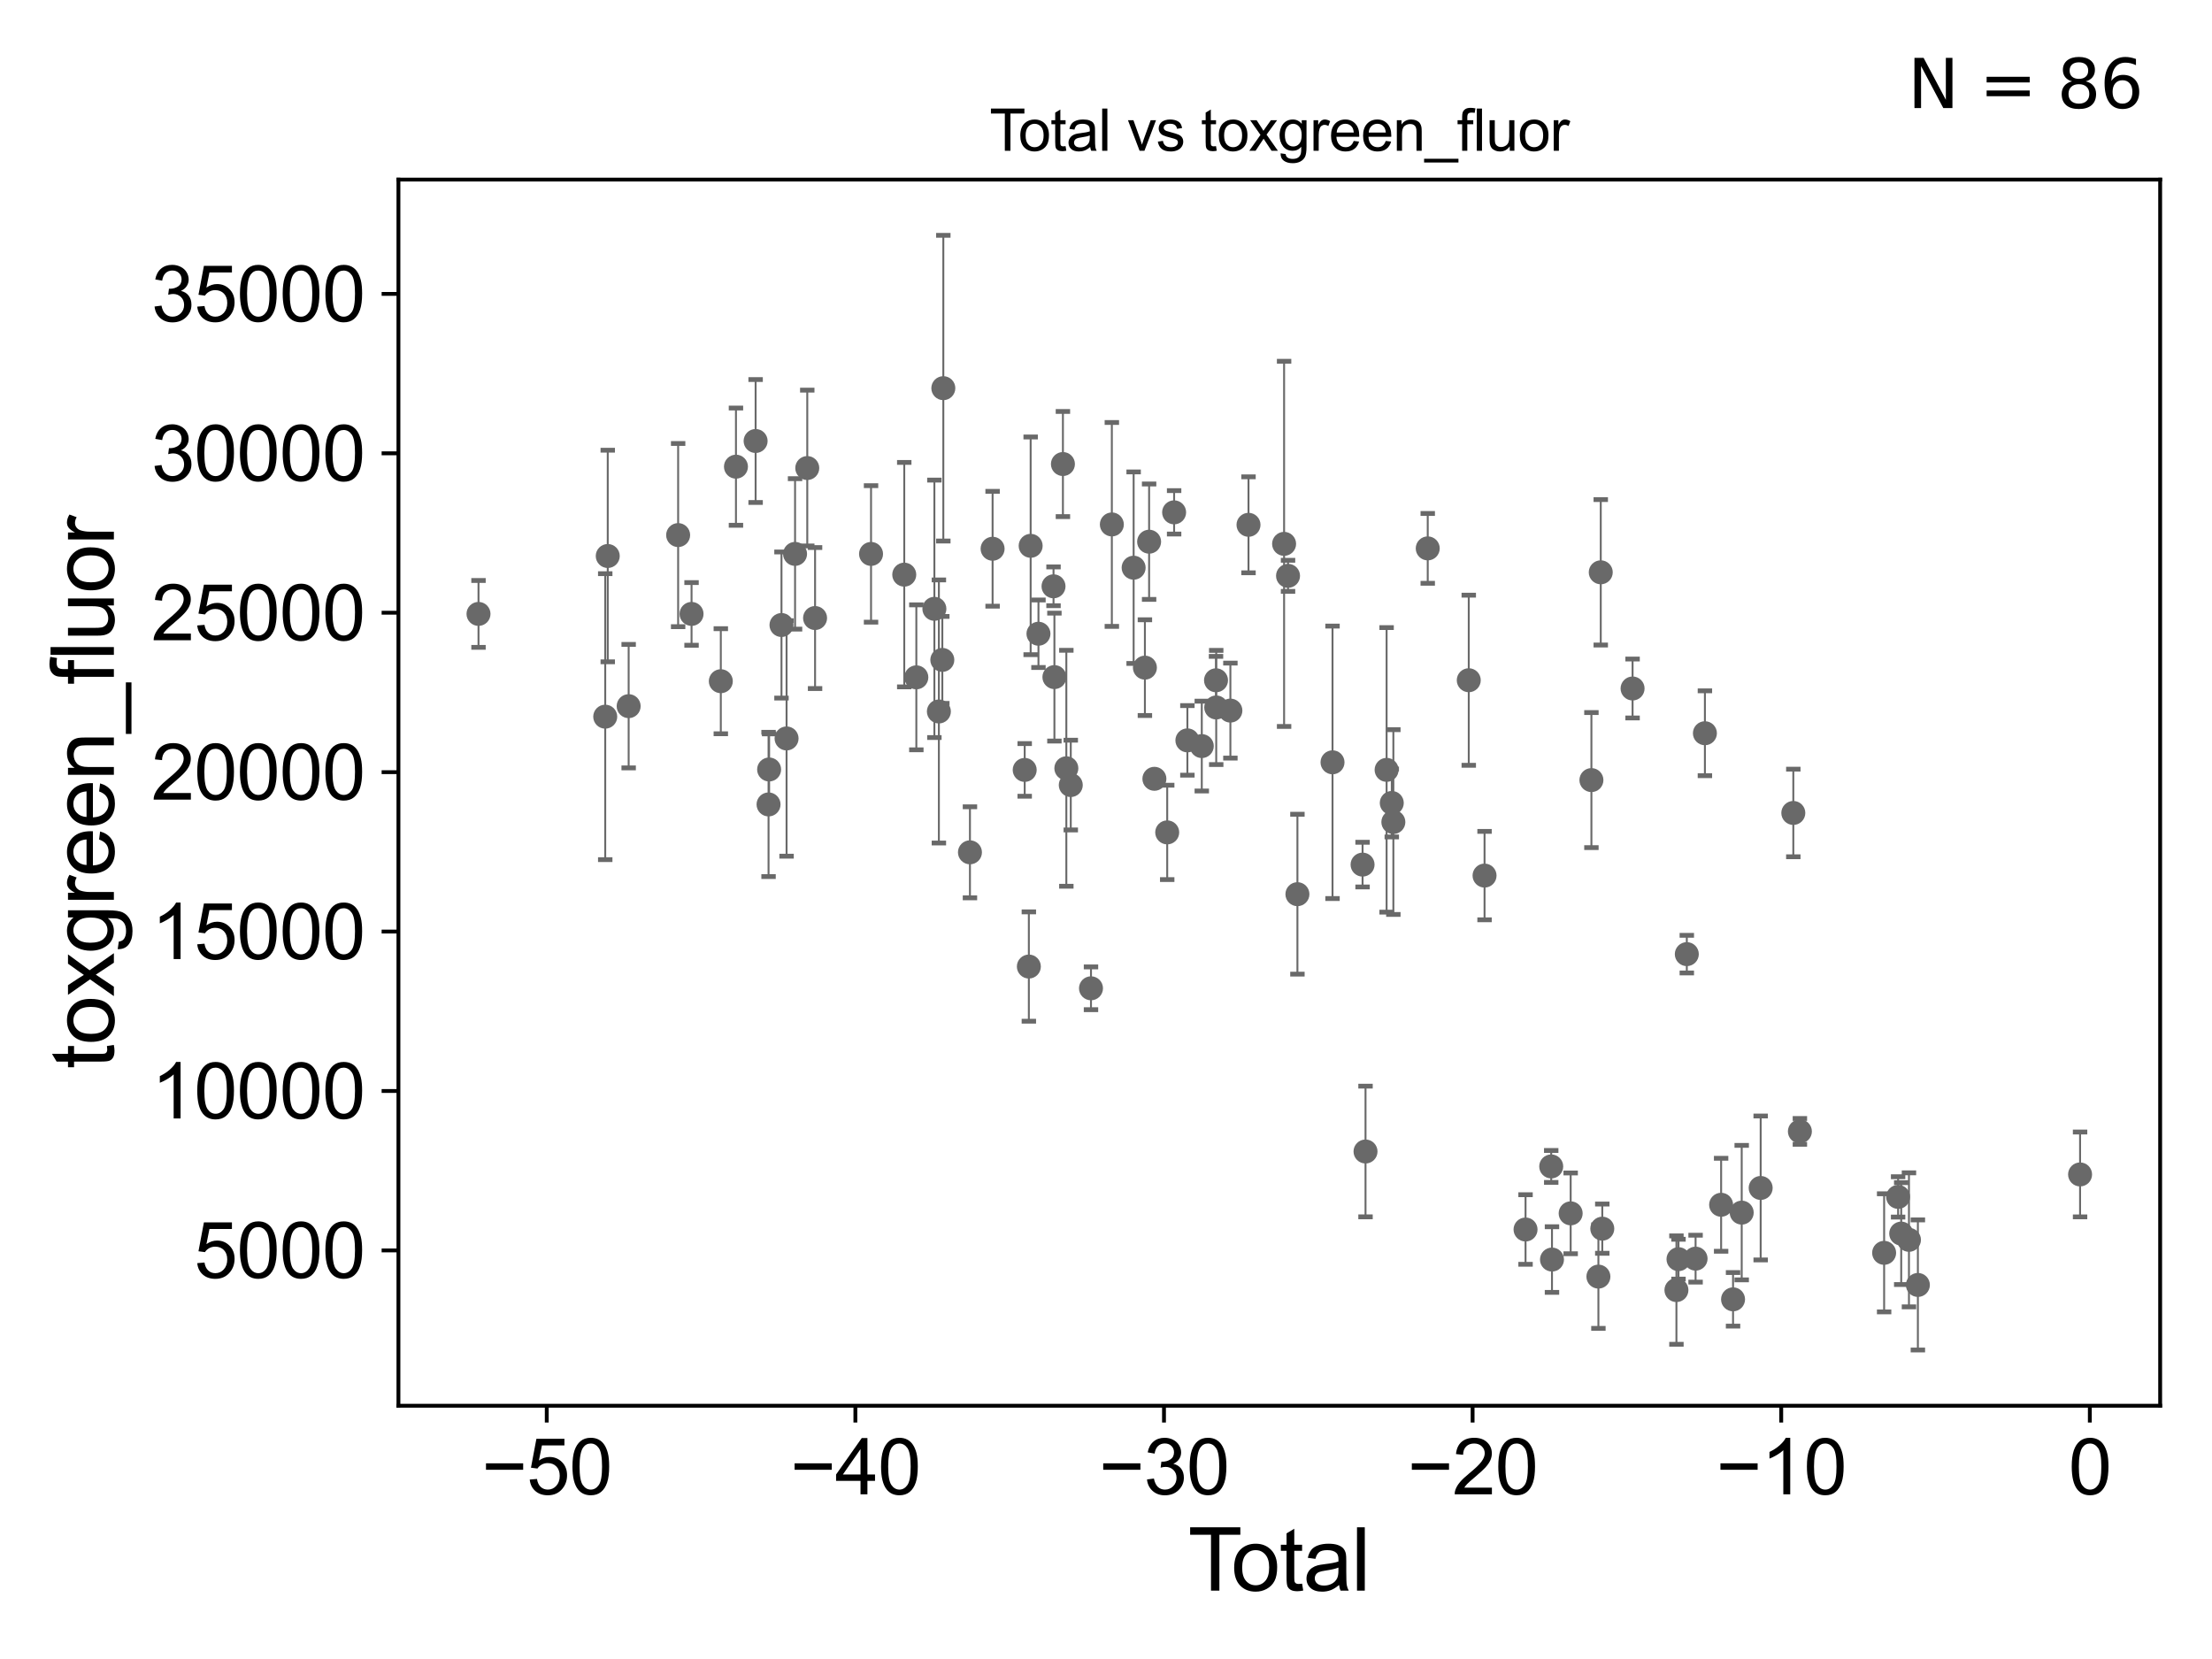 <?xml version="1.0" encoding="utf-8" standalone="no"?>
<!DOCTYPE svg PUBLIC "-//W3C//DTD SVG 1.1//EN"
  "http://www.w3.org/Graphics/SVG/1.1/DTD/svg11.dtd">
<svg xmlns:xlink="http://www.w3.org/1999/xlink" width="460.8pt" height="345.6pt" viewBox="0 0 460.8 345.6" xmlns="http://www.w3.org/2000/svg" version="1.1">
 <defs>
  <style type="text/css">*{stroke-linejoin: round; stroke-linecap: butt}</style>
 </defs>
 <g id="figure_1">
  <g id="patch_1">
   <path d="M 0 345.6 
L 460.8 345.6 
L 460.8 0 
L 0 0 
z
" style="fill: #ffffff"/>
  </g>
  <g id="axes_1">
   <g id="patch_2">
    <path d="M 83 292.84 
L 450 292.84 
L 450 37.411 
L 83 37.411 
z
" style="fill: #ffffff"/>
   </g>
   <g id="PathCollection_1">
    <defs>
     <path id="m1eac46d1f6" d="M 0 1.118 
C 0.297 1.118 0.581 1 0.791 0.791 
C 1 0.581 1.118 0.297 1.118 0 
C 1.118 -0.297 1 -0.581 0.791 -0.791 
C 0.581 -1 0.297 -1.118 0 -1.118 
C -0.297 -1.118 -0.581 -1 -0.791 -0.791 
C -1 -0.581 -1.118 -0.297 -1.118 0 
C -1.118 0.297 -1 0.581 -0.791 0.791 
C -0.581 1 -0.297 1.118 0 1.118 
z
" style="stroke: #696969"/>
    </defs>
    <g clip-path="url(#pfbff8589e7)">
     <use xlink:href="#m1eac46d1f6" x="99.682" y="127.889" style="fill: #696969; stroke: #696969"/>
     <use xlink:href="#m1eac46d1f6" x="323.147" y="242.99" style="fill: #696969; stroke: #696969"/>
     <use xlink:href="#m1eac46d1f6" x="317.799" y="256.128" style="fill: #696969; stroke: #696969"/>
     <use xlink:href="#m1eac46d1f6" x="309.259" y="182.4" style="fill: #696969; stroke: #696969"/>
     <use xlink:href="#m1eac46d1f6" x="305.97" y="141.705" style="fill: #696969; stroke: #696969"/>
     <use xlink:href="#m1eac46d1f6" x="297.424" y="114.24" style="fill: #696969; stroke: #696969"/>
     <use xlink:href="#m1eac46d1f6" x="290.262" y="171.246" style="fill: #696969; stroke: #696969"/>
     <use xlink:href="#m1eac46d1f6" x="289.932" y="167.273" style="fill: #696969; stroke: #696969"/>
     <use xlink:href="#m1eac46d1f6" x="288.855" y="160.377" style="fill: #696969; stroke: #696969"/>
     <use xlink:href="#m1eac46d1f6" x="284.463" y="239.878" style="fill: #696969; stroke: #696969"/>
     <use xlink:href="#m1eac46d1f6" x="283.848" y="180.114" style="fill: #696969; stroke: #696969"/>
     <use xlink:href="#m1eac46d1f6" x="277.588" y="158.804" style="fill: #696969; stroke: #696969"/>
     <use xlink:href="#m1eac46d1f6" x="270.277" y="186.275" style="fill: #696969; stroke: #696969"/>
     <use xlink:href="#m1eac46d1f6" x="268.321" y="119.957" style="fill: #696969; stroke: #696969"/>
     <use xlink:href="#m1eac46d1f6" x="267.501" y="113.296" style="fill: #696969; stroke: #696969"/>
     <use xlink:href="#m1eac46d1f6" x="260.087" y="109.328" style="fill: #696969; stroke: #696969"/>
     <use xlink:href="#m1eac46d1f6" x="256.313" y="148.029" style="fill: #696969; stroke: #696969"/>
     <use xlink:href="#m1eac46d1f6" x="253.361" y="147.376" style="fill: #696969; stroke: #696969"/>
     <use xlink:href="#m1eac46d1f6" x="323.307" y="262.389" style="fill: #696969; stroke: #696969"/>
     <use xlink:href="#m1eac46d1f6" x="327.198" y="252.763" style="fill: #696969; stroke: #696969"/>
     <use xlink:href="#m1eac46d1f6" x="331.521" y="162.507" style="fill: #696969; stroke: #696969"/>
     <use xlink:href="#m1eac46d1f6" x="332.977" y="265.941" style="fill: #696969; stroke: #696969"/>
     <use xlink:href="#m1eac46d1f6" x="397.671" y="258.281" style="fill: #696969; stroke: #696969"/>
     <use xlink:href="#m1eac46d1f6" x="396.057" y="256.977" style="fill: #696969; stroke: #696969"/>
     <use xlink:href="#m1eac46d1f6" x="395.411" y="249.335" style="fill: #696969; stroke: #696969"/>
     <use xlink:href="#m1eac46d1f6" x="392.499" y="260.989" style="fill: #696969; stroke: #696969"/>
     <use xlink:href="#m1eac46d1f6" x="374.95" y="235.692" style="fill: #696969; stroke: #696969"/>
     <use xlink:href="#m1eac46d1f6" x="373.58" y="169.353" style="fill: #696969; stroke: #696969"/>
     <use xlink:href="#m1eac46d1f6" x="366.78" y="247.473" style="fill: #696969; stroke: #696969"/>
     <use xlink:href="#m1eac46d1f6" x="362.83" y="252.611" style="fill: #696969; stroke: #696969"/>
     <use xlink:href="#m1eac46d1f6" x="253.318" y="141.717" style="fill: #696969; stroke: #696969"/>
     <use xlink:href="#m1eac46d1f6" x="361.026" y="270.675" style="fill: #696969; stroke: #696969"/>
     <use xlink:href="#m1eac46d1f6" x="355.164" y="152.747" style="fill: #696969; stroke: #696969"/>
     <use xlink:href="#m1eac46d1f6" x="353.221" y="262.199" style="fill: #696969; stroke: #696969"/>
     <use xlink:href="#m1eac46d1f6" x="351.393" y="198.763" style="fill: #696969; stroke: #696969"/>
     <use xlink:href="#m1eac46d1f6" x="349.662" y="262.309" style="fill: #696969; stroke: #696969"/>
     <use xlink:href="#m1eac46d1f6" x="349.232" y="268.748" style="fill: #696969; stroke: #696969"/>
     <use xlink:href="#m1eac46d1f6" x="340.096" y="143.425" style="fill: #696969; stroke: #696969"/>
     <use xlink:href="#m1eac46d1f6" x="333.785" y="255.953" style="fill: #696969; stroke: #696969"/>
     <use xlink:href="#m1eac46d1f6" x="333.467" y="119.222" style="fill: #696969; stroke: #696969"/>
     <use xlink:href="#m1eac46d1f6" x="358.541" y="250.976" style="fill: #696969; stroke: #696969"/>
     <use xlink:href="#m1eac46d1f6" x="250.354" y="155.423" style="fill: #696969; stroke: #696969"/>
     <use xlink:href="#m1eac46d1f6" x="247.355" y="154.233" style="fill: #696969; stroke: #696969"/>
     <use xlink:href="#m1eac46d1f6" x="244.59" y="106.73" style="fill: #696969; stroke: #696969"/>
     <use xlink:href="#m1eac46d1f6" x="190.891" y="141.101" style="fill: #696969; stroke: #696969"/>
     <use xlink:href="#m1eac46d1f6" x="188.372" y="119.709" style="fill: #696969; stroke: #696969"/>
     <use xlink:href="#m1eac46d1f6" x="181.454" y="115.393" style="fill: #696969; stroke: #696969"/>
     <use xlink:href="#m1eac46d1f6" x="169.794" y="128.748" style="fill: #696969; stroke: #696969"/>
     <use xlink:href="#m1eac46d1f6" x="168.168" y="97.502" style="fill: #696969; stroke: #696969"/>
     <use xlink:href="#m1eac46d1f6" x="165.625" y="115.387" style="fill: #696969; stroke: #696969"/>
     <use xlink:href="#m1eac46d1f6" x="163.857" y="153.831" style="fill: #696969; stroke: #696969"/>
     <use xlink:href="#m1eac46d1f6" x="162.797" y="130.203" style="fill: #696969; stroke: #696969"/>
     <use xlink:href="#m1eac46d1f6" x="194.649" y="126.828" style="fill: #696969; stroke: #696969"/>
     <use xlink:href="#m1eac46d1f6" x="160.222" y="160.298" style="fill: #696969; stroke: #696969"/>
     <use xlink:href="#m1eac46d1f6" x="157.409" y="91.87" style="fill: #696969; stroke: #696969"/>
     <use xlink:href="#m1eac46d1f6" x="153.314" y="97.216" style="fill: #696969; stroke: #696969"/>
     <use xlink:href="#m1eac46d1f6" x="150.159" y="141.908" style="fill: #696969; stroke: #696969"/>
     <use xlink:href="#m1eac46d1f6" x="144.063" y="127.89" style="fill: #696969; stroke: #696969"/>
     <use xlink:href="#m1eac46d1f6" x="141.269" y="111.467" style="fill: #696969; stroke: #696969"/>
     <use xlink:href="#m1eac46d1f6" x="130.961" y="147.105" style="fill: #696969; stroke: #696969"/>
     <use xlink:href="#m1eac46d1f6" x="126.605" y="115.826" style="fill: #696969; stroke: #696969"/>
     <use xlink:href="#m1eac46d1f6" x="126.081" y="149.296" style="fill: #696969; stroke: #696969"/>
     <use xlink:href="#m1eac46d1f6" x="160.103" y="167.578" style="fill: #696969; stroke: #696969"/>
     <use xlink:href="#m1eac46d1f6" x="399.53" y="267.679" style="fill: #696969; stroke: #696969"/>
     <use xlink:href="#m1eac46d1f6" x="195.586" y="148.213" style="fill: #696969; stroke: #696969"/>
     <use xlink:href="#m1eac46d1f6" x="196.512" y="80.864" style="fill: #696969; stroke: #696969"/>
     <use xlink:href="#m1eac46d1f6" x="243.151" y="173.402" style="fill: #696969; stroke: #696969"/>
     <use xlink:href="#m1eac46d1f6" x="240.482" y="162.238" style="fill: #696969; stroke: #696969"/>
     <use xlink:href="#m1eac46d1f6" x="239.381" y="112.845" style="fill: #696969; stroke: #696969"/>
     <use xlink:href="#m1eac46d1f6" x="238.505" y="139.081" style="fill: #696969; stroke: #696969"/>
     <use xlink:href="#m1eac46d1f6" x="236.157" y="118.262" style="fill: #696969; stroke: #696969"/>
     <use xlink:href="#m1eac46d1f6" x="231.618" y="109.251" style="fill: #696969; stroke: #696969"/>
     <use xlink:href="#m1eac46d1f6" x="227.273" y="205.88" style="fill: #696969; stroke: #696969"/>
     <use xlink:href="#m1eac46d1f6" x="223.062" y="163.542" style="fill: #696969; stroke: #696969"/>
     <use xlink:href="#m1eac46d1f6" x="196.303" y="137.47" style="fill: #696969; stroke: #696969"/>
     <use xlink:href="#m1eac46d1f6" x="222.139" y="160.047" style="fill: #696969; stroke: #696969"/>
     <use xlink:href="#m1eac46d1f6" x="219.653" y="141.052" style="fill: #696969; stroke: #696969"/>
     <use xlink:href="#m1eac46d1f6" x="219.468" y="122.14" style="fill: #696969; stroke: #696969"/>
     <use xlink:href="#m1eac46d1f6" x="216.331" y="132.019" style="fill: #696969; stroke: #696969"/>
     <use xlink:href="#m1eac46d1f6" x="214.704" y="113.705" style="fill: #696969; stroke: #696969"/>
     <use xlink:href="#m1eac46d1f6" x="214.33" y="201.349" style="fill: #696969; stroke: #696969"/>
     <use xlink:href="#m1eac46d1f6" x="213.463" y="160.387" style="fill: #696969; stroke: #696969"/>
     <use xlink:href="#m1eac46d1f6" x="206.777" y="114.315" style="fill: #696969; stroke: #696969"/>
     <use xlink:href="#m1eac46d1f6" x="202.058" y="177.555" style="fill: #696969; stroke: #696969"/>
     <use xlink:href="#m1eac46d1f6" x="221.426" y="96.668" style="fill: #696969; stroke: #696969"/>
     <use xlink:href="#m1eac46d1f6" x="433.318" y="244.657" style="fill: #696969; stroke: #696969"/>
    </g>
   </g>
   <g id="matplotlib.axis_1">
    <g id="xtick_1">
     <g id="line2d_1">
      <defs>
       <path id="m0fcb2aae4e" d="M 0 0 
L 0 3.5 
" style="stroke: #000000; stroke-width: 0.8"/>
      </defs>
      <g>
       <use xlink:href="#m0fcb2aae4e" x="113.9" y="292.84" style="stroke: #000000; stroke-width: 0.8"/>
      </g>
     </g>
     <g id="text_1">
      <!-- −50 -->
      <g transform="translate(100.33 311.293)scale(0.16 -0.16)">
       <defs>
        <path id="ArialMT-2212" d="M 3381 1997 
L 356 1997 
L 356 2522 
L 3381 2522 
L 3381 1997 
z
" transform="scale(0.016)"/>
        <path id="ArialMT-35" d="M 266 1200 
L 856 1250 
Q 922 819 1161 601 
Q 1400 384 1738 384 
Q 2144 384 2425 690 
Q 2706 997 2706 1503 
Q 2706 1984 2436 2262 
Q 2166 2541 1728 2541 
Q 1456 2541 1237 2417 
Q 1019 2294 894 2097 
L 366 2166 
L 809 4519 
L 3088 4519 
L 3088 3981 
L 1259 3981 
L 1013 2750 
Q 1425 3038 1878 3038 
Q 2478 3038 2890 2622 
Q 3303 2206 3303 1553 
Q 3303 931 2941 478 
Q 2500 -78 1738 -78 
Q 1113 -78 717 272 
Q 322 622 266 1200 
z
" transform="scale(0.016)"/>
        <path id="ArialMT-30" d="M 266 2259 
Q 266 3072 433 3567 
Q 600 4063 929 4331 
Q 1259 4600 1759 4600 
Q 2128 4600 2406 4451 
Q 2684 4303 2865 4023 
Q 3047 3744 3150 3342 
Q 3253 2941 3253 2259 
Q 3253 1453 3087 958 
Q 2922 463 2592 192 
Q 2263 -78 1759 -78 
Q 1097 -78 719 397 
Q 266 969 266 2259 
z
M 844 2259 
Q 844 1131 1108 757 
Q 1372 384 1759 384 
Q 2147 384 2411 759 
Q 2675 1134 2675 2259 
Q 2675 3391 2411 3762 
Q 2147 4134 1753 4134 
Q 1366 4134 1134 3806 
Q 844 3388 844 2259 
z
" transform="scale(0.016)"/>
       </defs>
       <use xlink:href="#ArialMT-2212"/>
       <use xlink:href="#ArialMT-35" x="58.398"/>
       <use xlink:href="#ArialMT-30" x="114.014"/>
      </g>
     </g>
    </g>
    <g id="xtick_2">
     <g id="line2d_2">
      <g>
       <use xlink:href="#m0fcb2aae4e" x="178.19" y="292.84" style="stroke: #000000; stroke-width: 0.8"/>
      </g>
     </g>
     <g id="text_2">
      <!-- −40 -->
      <g transform="translate(164.62 311.293)scale(0.16 -0.16)">
       <defs>
        <path id="ArialMT-34" d="M 2069 0 
L 2069 1097 
L 81 1097 
L 81 1613 
L 2172 4581 
L 2631 4581 
L 2631 1613 
L 3250 1613 
L 3250 1097 
L 2631 1097 
L 2631 0 
L 2069 0 
z
M 2069 1613 
L 2069 3678 
L 634 1613 
L 2069 1613 
z
" transform="scale(0.016)"/>
       </defs>
       <use xlink:href="#ArialMT-2212"/>
       <use xlink:href="#ArialMT-34" x="58.398"/>
       <use xlink:href="#ArialMT-30" x="114.014"/>
      </g>
     </g>
    </g>
    <g id="xtick_3">
     <g id="line2d_3">
      <g>
       <use xlink:href="#m0fcb2aae4e" x="242.48" y="292.84" style="stroke: #000000; stroke-width: 0.8"/>
      </g>
     </g>
     <g id="text_3">
      <!-- −30 -->
      <g transform="translate(228.91 311.293)scale(0.16 -0.16)">
       <defs>
        <path id="ArialMT-33" d="M 269 1209 
L 831 1284 
Q 928 806 1161 595 
Q 1394 384 1728 384 
Q 2125 384 2398 659 
Q 2672 934 2672 1341 
Q 2672 1728 2419 1979 
Q 2166 2231 1775 2231 
Q 1616 2231 1378 2169 
L 1441 2663 
Q 1497 2656 1531 2656 
Q 1891 2656 2178 2843 
Q 2466 3031 2466 3422 
Q 2466 3731 2256 3934 
Q 2047 4138 1716 4138 
Q 1388 4138 1169 3931 
Q 950 3725 888 3313 
L 325 3413 
Q 428 3978 793 4289 
Q 1159 4600 1703 4600 
Q 2078 4600 2393 4439 
Q 2709 4278 2876 4000 
Q 3044 3722 3044 3409 
Q 3044 3113 2884 2869 
Q 2725 2625 2413 2481 
Q 2819 2388 3044 2092 
Q 3269 1797 3269 1353 
Q 3269 753 2831 336 
Q 2394 -81 1725 -81 
Q 1122 -81 723 278 
Q 325 638 269 1209 
z
" transform="scale(0.016)"/>
       </defs>
       <use xlink:href="#ArialMT-2212"/>
       <use xlink:href="#ArialMT-33" x="58.398"/>
       <use xlink:href="#ArialMT-30" x="114.014"/>
      </g>
     </g>
    </g>
    <g id="xtick_4">
     <g id="line2d_4">
      <g>
       <use xlink:href="#m0fcb2aae4e" x="306.77" y="292.84" style="stroke: #000000; stroke-width: 0.8"/>
      </g>
     </g>
     <g id="text_4">
      <!-- −20 -->
      <g transform="translate(293.2 311.293)scale(0.16 -0.16)">
       <defs>
        <path id="ArialMT-32" d="M 3222 541 
L 3222 0 
L 194 0 
Q 188 203 259 391 
Q 375 700 629 1000 
Q 884 1300 1366 1694 
Q 2113 2306 2375 2664 
Q 2638 3022 2638 3341 
Q 2638 3675 2398 3904 
Q 2159 4134 1775 4134 
Q 1369 4134 1125 3890 
Q 881 3647 878 3216 
L 300 3275 
Q 359 3922 746 4261 
Q 1134 4600 1788 4600 
Q 2447 4600 2831 4234 
Q 3216 3869 3216 3328 
Q 3216 3053 3103 2787 
Q 2991 2522 2730 2228 
Q 2469 1934 1863 1422 
Q 1356 997 1212 845 
Q 1069 694 975 541 
L 3222 541 
z
" transform="scale(0.016)"/>
       </defs>
       <use xlink:href="#ArialMT-2212"/>
       <use xlink:href="#ArialMT-32" x="58.398"/>
       <use xlink:href="#ArialMT-30" x="114.014"/>
      </g>
     </g>
    </g>
    <g id="xtick_5">
     <g id="line2d_5">
      <g>
       <use xlink:href="#m0fcb2aae4e" x="371.06" y="292.84" style="stroke: #000000; stroke-width: 0.8"/>
      </g>
     </g>
     <g id="text_5">
      <!-- −10 -->
      <g transform="translate(357.49 311.293)scale(0.16 -0.16)">
       <defs>
        <path id="ArialMT-31" d="M 2384 0 
L 1822 0 
L 1822 3584 
Q 1619 3391 1289 3197 
Q 959 3003 697 2906 
L 697 3450 
Q 1169 3672 1522 3987 
Q 1875 4303 2022 4600 
L 2384 4600 
L 2384 0 
z
" transform="scale(0.016)"/>
       </defs>
       <use xlink:href="#ArialMT-2212"/>
       <use xlink:href="#ArialMT-31" x="58.398"/>
       <use xlink:href="#ArialMT-30" x="114.014"/>
      </g>
     </g>
    </g>
    <g id="xtick_6">
     <g id="line2d_6">
      <g>
       <use xlink:href="#m0fcb2aae4e" x="435.35" y="292.84" style="stroke: #000000; stroke-width: 0.8"/>
      </g>
     </g>
     <g id="text_6">
      <!-- 0 -->
      <g transform="translate(430.901 311.293)scale(0.16 -0.16)">
       <use xlink:href="#ArialMT-30"/>
      </g>
     </g>
    </g>
    <g id="text_7">
     <!-- Total -->
     <g transform="translate(247.495 331.357)scale(0.18 -0.18)">
      <defs>
       <path id="ArialMT-54" d="M 1659 0 
L 1659 4041 
L 150 4041 
L 150 4581 
L 3781 4581 
L 3781 4041 
L 2266 4041 
L 2266 0 
L 1659 0 
z
" transform="scale(0.016)"/>
       <path id="ArialMT-6f" d="M 213 1659 
Q 213 2581 725 3025 
Q 1153 3394 1769 3394 
Q 2453 3394 2887 2945 
Q 3322 2497 3322 1706 
Q 3322 1066 3130 698 
Q 2938 331 2570 128 
Q 2203 -75 1769 -75 
Q 1072 -75 642 372 
Q 213 819 213 1659 
z
M 791 1659 
Q 791 1022 1069 705 
Q 1347 388 1769 388 
Q 2188 388 2466 706 
Q 2744 1025 2744 1678 
Q 2744 2294 2464 2611 
Q 2184 2928 1769 2928 
Q 1347 2928 1069 2612 
Q 791 2297 791 1659 
z
" transform="scale(0.016)"/>
       <path id="ArialMT-74" d="M 1650 503 
L 1731 6 
Q 1494 -44 1306 -44 
Q 1000 -44 831 53 
Q 663 150 594 308 
Q 525 466 525 972 
L 525 2881 
L 113 2881 
L 113 3319 
L 525 3319 
L 525 4141 
L 1084 4478 
L 1084 3319 
L 1650 3319 
L 1650 2881 
L 1084 2881 
L 1084 941 
Q 1084 700 1114 631 
Q 1144 563 1211 522 
Q 1278 481 1403 481 
Q 1497 481 1650 503 
z
" transform="scale(0.016)"/>
       <path id="ArialMT-61" d="M 2588 409 
Q 2275 144 1986 34 
Q 1697 -75 1366 -75 
Q 819 -75 525 192 
Q 231 459 231 875 
Q 231 1119 342 1320 
Q 453 1522 633 1644 
Q 813 1766 1038 1828 
Q 1203 1872 1538 1913 
Q 2219 1994 2541 2106 
Q 2544 2222 2544 2253 
Q 2544 2597 2384 2738 
Q 2169 2928 1744 2928 
Q 1347 2928 1158 2789 
Q 969 2650 878 2297 
L 328 2372 
Q 403 2725 575 2942 
Q 747 3159 1072 3276 
Q 1397 3394 1825 3394 
Q 2250 3394 2515 3294 
Q 2781 3194 2906 3042 
Q 3031 2891 3081 2659 
Q 3109 2516 3109 2141 
L 3109 1391 
Q 3109 606 3145 398 
Q 3181 191 3288 0 
L 2700 0 
Q 2613 175 2588 409 
z
M 2541 1666 
Q 2234 1541 1622 1453 
Q 1275 1403 1131 1340 
Q 988 1278 909 1158 
Q 831 1038 831 891 
Q 831 666 1001 516 
Q 1172 366 1500 366 
Q 1825 366 2078 508 
Q 2331 650 2450 897 
Q 2541 1088 2541 1459 
L 2541 1666 
z
" transform="scale(0.016)"/>
       <path id="ArialMT-6c" d="M 409 0 
L 409 4581 
L 972 4581 
L 972 0 
L 409 0 
z
" transform="scale(0.016)"/>
      </defs>
      <use xlink:href="#ArialMT-54"/>
      <use xlink:href="#ArialMT-6f" x="49.959"/>
      <use xlink:href="#ArialMT-74" x="105.574"/>
      <use xlink:href="#ArialMT-61" x="133.357"/>
      <use xlink:href="#ArialMT-6c" x="188.973"/>
     </g>
    </g>
   </g>
   <g id="matplotlib.axis_2">
    <g id="ytick_1">
     <g id="line2d_7">
      <defs>
       <path id="me2b062813b" d="M 0 0 
L -3.5 0 
" style="stroke: #000000; stroke-width: 0.8"/>
      </defs>
      <g>
       <use xlink:href="#me2b062813b" x="83" y="260.482" style="stroke: #000000; stroke-width: 0.8"/>
      </g>
     </g>
     <g id="text_8">
      <!-- 5000 -->
      <g transform="translate(40.41 266.208)scale(0.16 -0.16)">
       <use xlink:href="#ArialMT-35"/>
       <use xlink:href="#ArialMT-30" x="55.615"/>
       <use xlink:href="#ArialMT-30" x="111.23"/>
       <use xlink:href="#ArialMT-30" x="166.846"/>
      </g>
     </g>
    </g>
    <g id="ytick_2">
     <g id="line2d_8">
      <g>
       <use xlink:href="#me2b062813b" x="83" y="227.272" style="stroke: #000000; stroke-width: 0.8"/>
      </g>
     </g>
     <g id="text_9">
      <!-- 10000 -->
      <g transform="translate(31.512 232.998)scale(0.16 -0.16)">
       <use xlink:href="#ArialMT-31"/>
       <use xlink:href="#ArialMT-30" x="55.615"/>
       <use xlink:href="#ArialMT-30" x="111.23"/>
       <use xlink:href="#ArialMT-30" x="166.846"/>
       <use xlink:href="#ArialMT-30" x="222.461"/>
      </g>
     </g>
    </g>
    <g id="ytick_3">
     <g id="line2d_9">
      <g>
       <use xlink:href="#me2b062813b" x="83" y="194.062" style="stroke: #000000; stroke-width: 0.8"/>
      </g>
     </g>
     <g id="text_10">
      <!-- 15000 -->
      <g transform="translate(31.512 199.789)scale(0.16 -0.16)">
       <use xlink:href="#ArialMT-31"/>
       <use xlink:href="#ArialMT-35" x="55.615"/>
       <use xlink:href="#ArialMT-30" x="111.23"/>
       <use xlink:href="#ArialMT-30" x="166.846"/>
       <use xlink:href="#ArialMT-30" x="222.461"/>
      </g>
     </g>
    </g>
    <g id="ytick_4">
     <g id="line2d_10">
      <g>
       <use xlink:href="#me2b062813b" x="83" y="160.853" style="stroke: #000000; stroke-width: 0.8"/>
      </g>
     </g>
     <g id="text_11">
      <!-- 20000 -->
      <g transform="translate(31.512 166.579)scale(0.16 -0.16)">
       <use xlink:href="#ArialMT-32"/>
       <use xlink:href="#ArialMT-30" x="55.615"/>
       <use xlink:href="#ArialMT-30" x="111.23"/>
       <use xlink:href="#ArialMT-30" x="166.846"/>
       <use xlink:href="#ArialMT-30" x="222.461"/>
      </g>
     </g>
    </g>
    <g id="ytick_5">
     <g id="line2d_11">
      <g>
       <use xlink:href="#me2b062813b" x="83" y="127.643" style="stroke: #000000; stroke-width: 0.8"/>
      </g>
     </g>
     <g id="text_12">
      <!-- 25000 -->
      <g transform="translate(31.512 133.369)scale(0.16 -0.16)">
       <use xlink:href="#ArialMT-32"/>
       <use xlink:href="#ArialMT-35" x="55.615"/>
       <use xlink:href="#ArialMT-30" x="111.23"/>
       <use xlink:href="#ArialMT-30" x="166.846"/>
       <use xlink:href="#ArialMT-30" x="222.461"/>
      </g>
     </g>
    </g>
    <g id="ytick_6">
     <g id="line2d_12">
      <g>
       <use xlink:href="#me2b062813b" x="83" y="94.433" style="stroke: #000000; stroke-width: 0.8"/>
      </g>
     </g>
     <g id="text_13">
      <!-- 30000 -->
      <g transform="translate(31.512 100.16)scale(0.16 -0.16)">
       <use xlink:href="#ArialMT-33"/>
       <use xlink:href="#ArialMT-30" x="55.615"/>
       <use xlink:href="#ArialMT-30" x="111.23"/>
       <use xlink:href="#ArialMT-30" x="166.846"/>
       <use xlink:href="#ArialMT-30" x="222.461"/>
      </g>
     </g>
    </g>
    <g id="ytick_7">
     <g id="line2d_13">
      <g>
       <use xlink:href="#me2b062813b" x="83" y="61.224" style="stroke: #000000; stroke-width: 0.8"/>
      </g>
     </g>
     <g id="text_14">
      <!-- 35000 -->
      <g transform="translate(31.512 66.95)scale(0.16 -0.16)">
       <use xlink:href="#ArialMT-33"/>
       <use xlink:href="#ArialMT-35" x="55.615"/>
       <use xlink:href="#ArialMT-30" x="111.23"/>
       <use xlink:href="#ArialMT-30" x="166.846"/>
       <use xlink:href="#ArialMT-30" x="222.461"/>
      </g>
     </g>
    </g>
    <g id="text_15">
     <!-- toxgreen_fluor -->
     <g transform="translate(23.724 222.658)rotate(-90)scale(0.18 -0.18)">
      <defs>
       <path id="ArialMT-78" d="M 47 0 
L 1259 1725 
L 138 3319 
L 841 3319 
L 1350 2541 
Q 1494 2319 1581 2169 
Q 1719 2375 1834 2534 
L 2394 3319 
L 3066 3319 
L 1919 1756 
L 3153 0 
L 2463 0 
L 1781 1031 
L 1600 1309 
L 728 0 
L 47 0 
z
" transform="scale(0.016)"/>
       <path id="ArialMT-67" d="M 319 -275 
L 866 -356 
Q 900 -609 1056 -725 
Q 1266 -881 1628 -881 
Q 2019 -881 2231 -725 
Q 2444 -569 2519 -288 
Q 2563 -116 2559 434 
Q 2191 0 1641 0 
Q 956 0 581 494 
Q 206 988 206 1678 
Q 206 2153 378 2554 
Q 550 2956 876 3175 
Q 1203 3394 1644 3394 
Q 2231 3394 2613 2919 
L 2613 3319 
L 3131 3319 
L 3131 450 
Q 3131 -325 2973 -648 
Q 2816 -972 2473 -1159 
Q 2131 -1347 1631 -1347 
Q 1038 -1347 672 -1080 
Q 306 -813 319 -275 
z
M 784 1719 
Q 784 1066 1043 766 
Q 1303 466 1694 466 
Q 2081 466 2343 764 
Q 2606 1063 2606 1700 
Q 2606 2309 2336 2618 
Q 2066 2928 1684 2928 
Q 1309 2928 1046 2623 
Q 784 2319 784 1719 
z
" transform="scale(0.016)"/>
       <path id="ArialMT-72" d="M 416 0 
L 416 3319 
L 922 3319 
L 922 2816 
Q 1116 3169 1280 3281 
Q 1444 3394 1641 3394 
Q 1925 3394 2219 3213 
L 2025 2691 
Q 1819 2813 1613 2813 
Q 1428 2813 1281 2702 
Q 1134 2591 1072 2394 
Q 978 2094 978 1738 
L 978 0 
L 416 0 
z
" transform="scale(0.016)"/>
       <path id="ArialMT-65" d="M 2694 1069 
L 3275 997 
Q 3138 488 2766 206 
Q 2394 -75 1816 -75 
Q 1088 -75 661 373 
Q 234 822 234 1631 
Q 234 2469 665 2931 
Q 1097 3394 1784 3394 
Q 2450 3394 2872 2941 
Q 3294 2488 3294 1666 
Q 3294 1616 3291 1516 
L 816 1516 
Q 847 969 1125 678 
Q 1403 388 1819 388 
Q 2128 388 2347 550 
Q 2566 713 2694 1069 
z
M 847 1978 
L 2700 1978 
Q 2663 2397 2488 2606 
Q 2219 2931 1791 2931 
Q 1403 2931 1139 2672 
Q 875 2413 847 1978 
z
" transform="scale(0.016)"/>
       <path id="ArialMT-6e" d="M 422 0 
L 422 3319 
L 928 3319 
L 928 2847 
Q 1294 3394 1984 3394 
Q 2284 3394 2536 3286 
Q 2788 3178 2913 3003 
Q 3038 2828 3088 2588 
Q 3119 2431 3119 2041 
L 3119 0 
L 2556 0 
L 2556 2019 
Q 2556 2363 2490 2533 
Q 2425 2703 2258 2804 
Q 2091 2906 1866 2906 
Q 1506 2906 1245 2678 
Q 984 2450 984 1813 
L 984 0 
L 422 0 
z
" transform="scale(0.016)"/>
       <path id="ArialMT-5f" d="M -97 -1272 
L -97 -866 
L 3631 -866 
L 3631 -1272 
L -97 -1272 
z
" transform="scale(0.016)"/>
       <path id="ArialMT-66" d="M 556 0 
L 556 2881 
L 59 2881 
L 59 3319 
L 556 3319 
L 556 3672 
Q 556 4006 616 4169 
Q 697 4388 901 4523 
Q 1106 4659 1475 4659 
Q 1713 4659 2000 4603 
L 1916 4113 
Q 1741 4144 1584 4144 
Q 1328 4144 1222 4034 
Q 1116 3925 1116 3625 
L 1116 3319 
L 1763 3319 
L 1763 2881 
L 1116 2881 
L 1116 0 
L 556 0 
z
" transform="scale(0.016)"/>
       <path id="ArialMT-75" d="M 2597 0 
L 2597 488 
Q 2209 -75 1544 -75 
Q 1250 -75 995 37 
Q 741 150 617 320 
Q 494 491 444 738 
Q 409 903 409 1263 
L 409 3319 
L 972 3319 
L 972 1478 
Q 972 1038 1006 884 
Q 1059 663 1231 536 
Q 1403 409 1656 409 
Q 1909 409 2131 539 
Q 2353 669 2445 892 
Q 2538 1116 2538 1541 
L 2538 3319 
L 3100 3319 
L 3100 0 
L 2597 0 
z
" transform="scale(0.016)"/>
      </defs>
      <use xlink:href="#ArialMT-74"/>
      <use xlink:href="#ArialMT-6f" x="27.783"/>
      <use xlink:href="#ArialMT-78" x="83.398"/>
      <use xlink:href="#ArialMT-67" x="133.398"/>
      <use xlink:href="#ArialMT-72" x="189.014"/>
      <use xlink:href="#ArialMT-65" x="222.314"/>
      <use xlink:href="#ArialMT-65" x="277.93"/>
      <use xlink:href="#ArialMT-6e" x="333.545"/>
      <use xlink:href="#ArialMT-5f" x="389.16"/>
      <use xlink:href="#ArialMT-66" x="444.775"/>
      <use xlink:href="#ArialMT-6c" x="472.559"/>
      <use xlink:href="#ArialMT-75" x="494.775"/>
      <use xlink:href="#ArialMT-6f" x="550.391"/>
      <use xlink:href="#ArialMT-72" x="606.006"/>
     </g>
    </g>
   </g>
   <g id="LineCollection_1">
    <path d="M 99.682 134.852 
L 99.682 120.925 
" clip-path="url(#pfbff8589e7)" style="fill: none; stroke: #696969; stroke-width: 0.4"/>
    <path d="M 323.147 246.316 
L 323.147 239.664 
" clip-path="url(#pfbff8589e7)" style="fill: none; stroke: #696969; stroke-width: 0.4"/>
    <path d="M 317.799 263.375 
L 317.799 248.882 
" clip-path="url(#pfbff8589e7)" style="fill: none; stroke: #696969; stroke-width: 0.4"/>
    <path d="M 309.259 191.61 
L 309.259 173.19 
" clip-path="url(#pfbff8589e7)" style="fill: none; stroke: #696969; stroke-width: 0.4"/>
    <path d="M 305.97 159.423 
L 305.97 123.986 
" clip-path="url(#pfbff8589e7)" style="fill: none; stroke: #696969; stroke-width: 0.4"/>
    <path d="M 297.424 121.513 
L 297.424 106.966 
" clip-path="url(#pfbff8589e7)" style="fill: none; stroke: #696969; stroke-width: 0.4"/>
    <path d="M 290.262 190.491 
L 290.262 152.001 
" clip-path="url(#pfbff8589e7)" style="fill: none; stroke: #696969; stroke-width: 0.4"/>
    <path d="M 289.932 174.351 
L 289.932 160.196 
" clip-path="url(#pfbff8589e7)" style="fill: none; stroke: #696969; stroke-width: 0.4"/>
    <path d="M 288.855 190.018 
L 288.855 130.736 
" clip-path="url(#pfbff8589e7)" style="fill: none; stroke: #696969; stroke-width: 0.4"/>
    <path d="M 284.463 253.488 
L 284.463 226.269 
" clip-path="url(#pfbff8589e7)" style="fill: none; stroke: #696969; stroke-width: 0.4"/>
    <path d="M 283.848 184.767 
L 283.848 175.461 
" clip-path="url(#pfbff8589e7)" style="fill: none; stroke: #696969; stroke-width: 0.4"/>
    <path d="M 277.588 187.183 
L 277.588 130.424 
" clip-path="url(#pfbff8589e7)" style="fill: none; stroke: #696969; stroke-width: 0.4"/>
    <path d="M 270.277 202.929 
L 270.277 169.622 
" clip-path="url(#pfbff8589e7)" style="fill: none; stroke: #696969; stroke-width: 0.4"/>
    <path d="M 268.321 123.197 
L 268.321 116.718 
" clip-path="url(#pfbff8589e7)" style="fill: none; stroke: #696969; stroke-width: 0.4"/>
    <path d="M 267.501 151.336 
L 267.501 75.257 
" clip-path="url(#pfbff8589e7)" style="fill: none; stroke: #696969; stroke-width: 0.4"/>
    <path d="M 260.087 119.326 
L 260.087 99.33 
" clip-path="url(#pfbff8589e7)" style="fill: none; stroke: #696969; stroke-width: 0.4"/>
    <path d="M 256.313 157.924 
L 256.313 138.134 
" clip-path="url(#pfbff8589e7)" style="fill: none; stroke: #696969; stroke-width: 0.4"/>
    <path d="M 253.361 159.267 
L 253.361 135.486 
" clip-path="url(#pfbff8589e7)" style="fill: none; stroke: #696969; stroke-width: 0.4"/>
    <path d="M 323.307 269.222 
L 323.307 255.555 
" clip-path="url(#pfbff8589e7)" style="fill: none; stroke: #696969; stroke-width: 0.4"/>
    <path d="M 327.198 261.172 
L 327.198 244.354 
" clip-path="url(#pfbff8589e7)" style="fill: none; stroke: #696969; stroke-width: 0.4"/>
    <path d="M 331.521 176.575 
L 331.521 148.438 
" clip-path="url(#pfbff8589e7)" style="fill: none; stroke: #696969; stroke-width: 0.4"/>
    <path d="M 332.977 276.722 
L 332.977 255.16 
" clip-path="url(#pfbff8589e7)" style="fill: none; stroke: #696969; stroke-width: 0.4"/>
    <path d="M 397.671 272.241 
L 397.671 244.321 
" clip-path="url(#pfbff8589e7)" style="fill: none; stroke: #696969; stroke-width: 0.4"/>
    <path d="M 396.057 267.589 
L 396.057 246.366 
" clip-path="url(#pfbff8589e7)" style="fill: none; stroke: #696969; stroke-width: 0.4"/>
    <path d="M 395.411 253.538 
L 395.411 245.133 
" clip-path="url(#pfbff8589e7)" style="fill: none; stroke: #696969; stroke-width: 0.4"/>
    <path d="M 392.499 273.295 
L 392.499 248.683 
" clip-path="url(#pfbff8589e7)" style="fill: none; stroke: #696969; stroke-width: 0.4"/>
    <path d="M 374.95 238.379 
L 374.95 233.005 
" clip-path="url(#pfbff8589e7)" style="fill: none; stroke: #696969; stroke-width: 0.4"/>
    <path d="M 373.58 178.476 
L 373.58 160.229 
" clip-path="url(#pfbff8589e7)" style="fill: none; stroke: #696969; stroke-width: 0.4"/>
    <path d="M 366.78 262.465 
L 366.78 232.482 
" clip-path="url(#pfbff8589e7)" style="fill: none; stroke: #696969; stroke-width: 0.4"/>
    <path d="M 362.83 266.622 
L 362.83 238.6 
" clip-path="url(#pfbff8589e7)" style="fill: none; stroke: #696969; stroke-width: 0.4"/>
    <path d="M 253.318 146.701 
L 253.318 136.733 
" clip-path="url(#pfbff8589e7)" style="fill: none; stroke: #696969; stroke-width: 0.4"/>
    <path d="M 361.026 276.253 
L 361.026 265.097 
" clip-path="url(#pfbff8589e7)" style="fill: none; stroke: #696969; stroke-width: 0.4"/>
    <path d="M 355.164 161.585 
L 355.164 143.909 
" clip-path="url(#pfbff8589e7)" style="fill: none; stroke: #696969; stroke-width: 0.4"/>
    <path d="M 353.221 267.084 
L 353.221 257.314 
" clip-path="url(#pfbff8589e7)" style="fill: none; stroke: #696969; stroke-width: 0.4"/>
    <path d="M 351.393 202.684 
L 351.393 194.842 
" clip-path="url(#pfbff8589e7)" style="fill: none; stroke: #696969; stroke-width: 0.4"/>
    <path d="M 349.662 266.459 
L 349.662 258.159 
" clip-path="url(#pfbff8589e7)" style="fill: none; stroke: #696969; stroke-width: 0.4"/>
    <path d="M 349.232 280.038 
L 349.232 257.459 
" clip-path="url(#pfbff8589e7)" style="fill: none; stroke: #696969; stroke-width: 0.4"/>
    <path d="M 340.096 149.56 
L 340.096 137.291 
" clip-path="url(#pfbff8589e7)" style="fill: none; stroke: #696969; stroke-width: 0.4"/>
    <path d="M 333.785 261.083 
L 333.785 250.824 
" clip-path="url(#pfbff8589e7)" style="fill: none; stroke: #696969; stroke-width: 0.4"/>
    <path d="M 333.467 134.371 
L 333.467 104.074 
" clip-path="url(#pfbff8589e7)" style="fill: none; stroke: #696969; stroke-width: 0.4"/>
    <path d="M 358.541 260.66 
L 358.541 241.293 
" clip-path="url(#pfbff8589e7)" style="fill: none; stroke: #696969; stroke-width: 0.4"/>
    <path d="M 250.354 164.78 
L 250.354 146.066 
" clip-path="url(#pfbff8589e7)" style="fill: none; stroke: #696969; stroke-width: 0.4"/>
    <path d="M 247.355 161.48 
L 247.355 146.987 
" clip-path="url(#pfbff8589e7)" style="fill: none; stroke: #696969; stroke-width: 0.4"/>
    <path d="M 244.59 111.253 
L 244.59 102.207 
" clip-path="url(#pfbff8589e7)" style="fill: none; stroke: #696969; stroke-width: 0.4"/>
    <path d="M 190.891 156.2 
L 190.891 126.001 
" clip-path="url(#pfbff8589e7)" style="fill: none; stroke: #696969; stroke-width: 0.4"/>
    <path d="M 188.372 143.087 
L 188.372 96.331 
" clip-path="url(#pfbff8589e7)" style="fill: none; stroke: #696969; stroke-width: 0.4"/>
    <path d="M 181.454 129.611 
L 181.454 101.175 
" clip-path="url(#pfbff8589e7)" style="fill: none; stroke: #696969; stroke-width: 0.4"/>
    <path d="M 169.794 143.437 
L 169.794 114.06 
" clip-path="url(#pfbff8589e7)" style="fill: none; stroke: #696969; stroke-width: 0.4"/>
    <path d="M 168.168 113.732 
L 168.168 81.272 
" clip-path="url(#pfbff8589e7)" style="fill: none; stroke: #696969; stroke-width: 0.4"/>
    <path d="M 165.625 131.057 
L 165.625 99.716 
" clip-path="url(#pfbff8589e7)" style="fill: none; stroke: #696969; stroke-width: 0.4"/>
    <path d="M 163.857 178.359 
L 163.857 129.302 
" clip-path="url(#pfbff8589e7)" style="fill: none; stroke: #696969; stroke-width: 0.4"/>
    <path d="M 162.797 145.422 
L 162.797 114.984 
" clip-path="url(#pfbff8589e7)" style="fill: none; stroke: #696969; stroke-width: 0.4"/>
    <path d="M 194.649 153.644 
L 194.649 100.012 
" clip-path="url(#pfbff8589e7)" style="fill: none; stroke: #696969; stroke-width: 0.4"/>
    <path d="M 160.222 167.72 
L 160.222 152.876 
" clip-path="url(#pfbff8589e7)" style="fill: none; stroke: #696969; stroke-width: 0.4"/>
    <path d="M 157.409 104.676 
L 157.409 79.064 
" clip-path="url(#pfbff8589e7)" style="fill: none; stroke: #696969; stroke-width: 0.4"/>
    <path d="M 153.314 109.426 
L 153.314 85.006 
" clip-path="url(#pfbff8589e7)" style="fill: none; stroke: #696969; stroke-width: 0.4"/>
    <path d="M 150.159 152.853 
L 150.159 130.964 
" clip-path="url(#pfbff8589e7)" style="fill: none; stroke: #696969; stroke-width: 0.4"/>
    <path d="M 144.063 134.419 
L 144.063 121.361 
" clip-path="url(#pfbff8589e7)" style="fill: none; stroke: #696969; stroke-width: 0.4"/>
    <path d="M 141.269 130.549 
L 141.269 92.384 
" clip-path="url(#pfbff8589e7)" style="fill: none; stroke: #696969; stroke-width: 0.4"/>
    <path d="M 130.961 159.967 
L 130.961 134.242 
" clip-path="url(#pfbff8589e7)" style="fill: none; stroke: #696969; stroke-width: 0.4"/>
    <path d="M 126.605 137.866 
L 126.605 93.786 
" clip-path="url(#pfbff8589e7)" style="fill: none; stroke: #696969; stroke-width: 0.4"/>
    <path d="M 126.081 179.083 
L 126.081 119.509 
" clip-path="url(#pfbff8589e7)" style="fill: none; stroke: #696969; stroke-width: 0.4"/>
    <path d="M 160.103 182.606 
L 160.103 152.551 
" clip-path="url(#pfbff8589e7)" style="fill: none; stroke: #696969; stroke-width: 0.4"/>
    <path d="M 399.53 281.23 
L 399.53 254.128 
" clip-path="url(#pfbff8589e7)" style="fill: none; stroke: #696969; stroke-width: 0.4"/>
    <path d="M 195.586 175.614 
L 195.586 120.813 
" clip-path="url(#pfbff8589e7)" style="fill: none; stroke: #696969; stroke-width: 0.4"/>
    <path d="M 196.512 112.707 
L 196.512 49.022 
" clip-path="url(#pfbff8589e7)" style="fill: none; stroke: #696969; stroke-width: 0.4"/>
    <path d="M 243.151 183.233 
L 243.151 163.572 
" clip-path="url(#pfbff8589e7)" style="fill: none; stroke: #696969; stroke-width: 0.4"/>
    <path d="M 240.482 162.691 
L 240.482 161.784 
" clip-path="url(#pfbff8589e7)" style="fill: none; stroke: #696969; stroke-width: 0.4"/>
    <path d="M 239.381 124.866 
L 239.381 100.824 
" clip-path="url(#pfbff8589e7)" style="fill: none; stroke: #696969; stroke-width: 0.4"/>
    <path d="M 238.505 149.054 
L 238.505 129.108 
" clip-path="url(#pfbff8589e7)" style="fill: none; stroke: #696969; stroke-width: 0.4"/>
    <path d="M 236.157 138.213 
L 236.157 98.312 
" clip-path="url(#pfbff8589e7)" style="fill: none; stroke: #696969; stroke-width: 0.4"/>
    <path d="M 231.618 130.486 
L 231.618 88.016 
" clip-path="url(#pfbff8589e7)" style="fill: none; stroke: #696969; stroke-width: 0.4"/>
    <path d="M 227.273 210.335 
L 227.273 201.425 
" clip-path="url(#pfbff8589e7)" style="fill: none; stroke: #696969; stroke-width: 0.4"/>
    <path d="M 223.062 172.893 
L 223.062 154.192 
" clip-path="url(#pfbff8589e7)" style="fill: none; stroke: #696969; stroke-width: 0.4"/>
    <path d="M 196.303 146.524 
L 196.303 128.416 
" clip-path="url(#pfbff8589e7)" style="fill: none; stroke: #696969; stroke-width: 0.4"/>
    <path d="M 222.139 184.624 
L 222.139 135.47 
" clip-path="url(#pfbff8589e7)" style="fill: none; stroke: #696969; stroke-width: 0.4"/>
    <path d="M 219.653 154.374 
L 219.653 127.73 
" clip-path="url(#pfbff8589e7)" style="fill: none; stroke: #696969; stroke-width: 0.4"/>
    <path d="M 219.468 126.182 
L 219.468 118.099 
" clip-path="url(#pfbff8589e7)" style="fill: none; stroke: #696969; stroke-width: 0.4"/>
    <path d="M 216.331 139.05 
L 216.331 124.987 
" clip-path="url(#pfbff8589e7)" style="fill: none; stroke: #696969; stroke-width: 0.4"/>
    <path d="M 214.704 136.378 
L 214.704 91.031 
" clip-path="url(#pfbff8589e7)" style="fill: none; stroke: #696969; stroke-width: 0.4"/>
    <path d="M 214.33 212.74 
L 214.33 189.958 
" clip-path="url(#pfbff8589e7)" style="fill: none; stroke: #696969; stroke-width: 0.4"/>
    <path d="M 213.463 165.869 
L 213.463 154.904 
" clip-path="url(#pfbff8589e7)" style="fill: none; stroke: #696969; stroke-width: 0.4"/>
    <path d="M 206.777 126.277 
L 206.777 102.354 
" clip-path="url(#pfbff8589e7)" style="fill: none; stroke: #696969; stroke-width: 0.4"/>
    <path d="M 202.058 187.037 
L 202.058 168.072 
" clip-path="url(#pfbff8589e7)" style="fill: none; stroke: #696969; stroke-width: 0.4"/>
    <path d="M 221.426 107.62 
L 221.426 85.715 
" clip-path="url(#pfbff8589e7)" style="fill: none; stroke: #696969; stroke-width: 0.4"/>
    <path d="M 433.318 253.497 
L 433.318 235.818 
" clip-path="url(#pfbff8589e7)" style="fill: none; stroke: #696969; stroke-width: 0.4"/>
   </g>
   <g id="line2d_14">
    <defs>
     <path id="me6aa4b77c3" d="M 1.5 0 
L -1.5 -0 
" style="stroke: #696969"/>
    </defs>
    <g clip-path="url(#pfbff8589e7)">
     <use xlink:href="#me6aa4b77c3" x="99.682" y="134.852" style="fill: #696969; stroke: #696969"/>
     <use xlink:href="#me6aa4b77c3" x="323.147" y="246.316" style="fill: #696969; stroke: #696969"/>
     <use xlink:href="#me6aa4b77c3" x="317.799" y="263.375" style="fill: #696969; stroke: #696969"/>
     <use xlink:href="#me6aa4b77c3" x="309.259" y="191.61" style="fill: #696969; stroke: #696969"/>
     <use xlink:href="#me6aa4b77c3" x="305.97" y="159.423" style="fill: #696969; stroke: #696969"/>
     <use xlink:href="#me6aa4b77c3" x="297.424" y="121.513" style="fill: #696969; stroke: #696969"/>
     <use xlink:href="#me6aa4b77c3" x="290.262" y="190.491" style="fill: #696969; stroke: #696969"/>
     <use xlink:href="#me6aa4b77c3" x="289.932" y="174.351" style="fill: #696969; stroke: #696969"/>
     <use xlink:href="#me6aa4b77c3" x="288.855" y="190.018" style="fill: #696969; stroke: #696969"/>
     <use xlink:href="#me6aa4b77c3" x="284.463" y="253.488" style="fill: #696969; stroke: #696969"/>
     <use xlink:href="#me6aa4b77c3" x="283.848" y="184.767" style="fill: #696969; stroke: #696969"/>
     <use xlink:href="#me6aa4b77c3" x="277.588" y="187.183" style="fill: #696969; stroke: #696969"/>
     <use xlink:href="#me6aa4b77c3" x="270.277" y="202.929" style="fill: #696969; stroke: #696969"/>
     <use xlink:href="#me6aa4b77c3" x="268.321" y="123.197" style="fill: #696969; stroke: #696969"/>
     <use xlink:href="#me6aa4b77c3" x="267.501" y="151.336" style="fill: #696969; stroke: #696969"/>
     <use xlink:href="#me6aa4b77c3" x="260.087" y="119.326" style="fill: #696969; stroke: #696969"/>
     <use xlink:href="#me6aa4b77c3" x="256.313" y="157.924" style="fill: #696969; stroke: #696969"/>
     <use xlink:href="#me6aa4b77c3" x="253.361" y="159.267" style="fill: #696969; stroke: #696969"/>
     <use xlink:href="#me6aa4b77c3" x="323.307" y="269.222" style="fill: #696969; stroke: #696969"/>
     <use xlink:href="#me6aa4b77c3" x="327.198" y="261.172" style="fill: #696969; stroke: #696969"/>
     <use xlink:href="#me6aa4b77c3" x="331.521" y="176.575" style="fill: #696969; stroke: #696969"/>
     <use xlink:href="#me6aa4b77c3" x="332.977" y="276.722" style="fill: #696969; stroke: #696969"/>
     <use xlink:href="#me6aa4b77c3" x="397.671" y="272.241" style="fill: #696969; stroke: #696969"/>
     <use xlink:href="#me6aa4b77c3" x="396.057" y="267.589" style="fill: #696969; stroke: #696969"/>
     <use xlink:href="#me6aa4b77c3" x="395.411" y="253.538" style="fill: #696969; stroke: #696969"/>
     <use xlink:href="#me6aa4b77c3" x="392.499" y="273.295" style="fill: #696969; stroke: #696969"/>
     <use xlink:href="#me6aa4b77c3" x="374.95" y="238.379" style="fill: #696969; stroke: #696969"/>
     <use xlink:href="#me6aa4b77c3" x="373.58" y="178.476" style="fill: #696969; stroke: #696969"/>
     <use xlink:href="#me6aa4b77c3" x="366.78" y="262.465" style="fill: #696969; stroke: #696969"/>
     <use xlink:href="#me6aa4b77c3" x="362.83" y="266.622" style="fill: #696969; stroke: #696969"/>
     <use xlink:href="#me6aa4b77c3" x="253.318" y="146.701" style="fill: #696969; stroke: #696969"/>
     <use xlink:href="#me6aa4b77c3" x="361.026" y="276.253" style="fill: #696969; stroke: #696969"/>
     <use xlink:href="#me6aa4b77c3" x="355.164" y="161.585" style="fill: #696969; stroke: #696969"/>
     <use xlink:href="#me6aa4b77c3" x="353.221" y="267.084" style="fill: #696969; stroke: #696969"/>
     <use xlink:href="#me6aa4b77c3" x="351.393" y="202.684" style="fill: #696969; stroke: #696969"/>
     <use xlink:href="#me6aa4b77c3" x="349.662" y="266.459" style="fill: #696969; stroke: #696969"/>
     <use xlink:href="#me6aa4b77c3" x="349.232" y="280.038" style="fill: #696969; stroke: #696969"/>
     <use xlink:href="#me6aa4b77c3" x="340.096" y="149.56" style="fill: #696969; stroke: #696969"/>
     <use xlink:href="#me6aa4b77c3" x="333.785" y="261.083" style="fill: #696969; stroke: #696969"/>
     <use xlink:href="#me6aa4b77c3" x="333.467" y="134.371" style="fill: #696969; stroke: #696969"/>
     <use xlink:href="#me6aa4b77c3" x="358.541" y="260.66" style="fill: #696969; stroke: #696969"/>
     <use xlink:href="#me6aa4b77c3" x="250.354" y="164.78" style="fill: #696969; stroke: #696969"/>
     <use xlink:href="#me6aa4b77c3" x="247.355" y="161.48" style="fill: #696969; stroke: #696969"/>
     <use xlink:href="#me6aa4b77c3" x="244.59" y="111.253" style="fill: #696969; stroke: #696969"/>
     <use xlink:href="#me6aa4b77c3" x="190.891" y="156.2" style="fill: #696969; stroke: #696969"/>
     <use xlink:href="#me6aa4b77c3" x="188.372" y="143.087" style="fill: #696969; stroke: #696969"/>
     <use xlink:href="#me6aa4b77c3" x="181.454" y="129.611" style="fill: #696969; stroke: #696969"/>
     <use xlink:href="#me6aa4b77c3" x="169.794" y="143.437" style="fill: #696969; stroke: #696969"/>
     <use xlink:href="#me6aa4b77c3" x="168.168" y="113.732" style="fill: #696969; stroke: #696969"/>
     <use xlink:href="#me6aa4b77c3" x="165.625" y="131.057" style="fill: #696969; stroke: #696969"/>
     <use xlink:href="#me6aa4b77c3" x="163.857" y="178.359" style="fill: #696969; stroke: #696969"/>
     <use xlink:href="#me6aa4b77c3" x="162.797" y="145.422" style="fill: #696969; stroke: #696969"/>
     <use xlink:href="#me6aa4b77c3" x="194.649" y="153.644" style="fill: #696969; stroke: #696969"/>
     <use xlink:href="#me6aa4b77c3" x="160.222" y="167.72" style="fill: #696969; stroke: #696969"/>
     <use xlink:href="#me6aa4b77c3" x="157.409" y="104.676" style="fill: #696969; stroke: #696969"/>
     <use xlink:href="#me6aa4b77c3" x="153.314" y="109.426" style="fill: #696969; stroke: #696969"/>
     <use xlink:href="#me6aa4b77c3" x="150.159" y="152.853" style="fill: #696969; stroke: #696969"/>
     <use xlink:href="#me6aa4b77c3" x="144.063" y="134.419" style="fill: #696969; stroke: #696969"/>
     <use xlink:href="#me6aa4b77c3" x="141.269" y="130.549" style="fill: #696969; stroke: #696969"/>
     <use xlink:href="#me6aa4b77c3" x="130.961" y="159.967" style="fill: #696969; stroke: #696969"/>
     <use xlink:href="#me6aa4b77c3" x="126.605" y="137.866" style="fill: #696969; stroke: #696969"/>
     <use xlink:href="#me6aa4b77c3" x="126.081" y="179.083" style="fill: #696969; stroke: #696969"/>
     <use xlink:href="#me6aa4b77c3" x="160.103" y="182.606" style="fill: #696969; stroke: #696969"/>
     <use xlink:href="#me6aa4b77c3" x="399.53" y="281.23" style="fill: #696969; stroke: #696969"/>
     <use xlink:href="#me6aa4b77c3" x="195.586" y="175.614" style="fill: #696969; stroke: #696969"/>
     <use xlink:href="#me6aa4b77c3" x="196.512" y="112.707" style="fill: #696969; stroke: #696969"/>
     <use xlink:href="#me6aa4b77c3" x="243.151" y="183.233" style="fill: #696969; stroke: #696969"/>
     <use xlink:href="#me6aa4b77c3" x="240.482" y="162.691" style="fill: #696969; stroke: #696969"/>
     <use xlink:href="#me6aa4b77c3" x="239.381" y="124.866" style="fill: #696969; stroke: #696969"/>
     <use xlink:href="#me6aa4b77c3" x="238.505" y="149.054" style="fill: #696969; stroke: #696969"/>
     <use xlink:href="#me6aa4b77c3" x="236.157" y="138.213" style="fill: #696969; stroke: #696969"/>
     <use xlink:href="#me6aa4b77c3" x="231.618" y="130.486" style="fill: #696969; stroke: #696969"/>
     <use xlink:href="#me6aa4b77c3" x="227.273" y="210.335" style="fill: #696969; stroke: #696969"/>
     <use xlink:href="#me6aa4b77c3" x="223.062" y="172.893" style="fill: #696969; stroke: #696969"/>
     <use xlink:href="#me6aa4b77c3" x="196.303" y="146.524" style="fill: #696969; stroke: #696969"/>
     <use xlink:href="#me6aa4b77c3" x="222.139" y="184.624" style="fill: #696969; stroke: #696969"/>
     <use xlink:href="#me6aa4b77c3" x="219.653" y="154.374" style="fill: #696969; stroke: #696969"/>
     <use xlink:href="#me6aa4b77c3" x="219.468" y="126.182" style="fill: #696969; stroke: #696969"/>
     <use xlink:href="#me6aa4b77c3" x="216.331" y="139.05" style="fill: #696969; stroke: #696969"/>
     <use xlink:href="#me6aa4b77c3" x="214.704" y="136.378" style="fill: #696969; stroke: #696969"/>
     <use xlink:href="#me6aa4b77c3" x="214.33" y="212.74" style="fill: #696969; stroke: #696969"/>
     <use xlink:href="#me6aa4b77c3" x="213.463" y="165.869" style="fill: #696969; stroke: #696969"/>
     <use xlink:href="#me6aa4b77c3" x="206.777" y="126.277" style="fill: #696969; stroke: #696969"/>
     <use xlink:href="#me6aa4b77c3" x="202.058" y="187.037" style="fill: #696969; stroke: #696969"/>
     <use xlink:href="#me6aa4b77c3" x="221.426" y="107.62" style="fill: #696969; stroke: #696969"/>
     <use xlink:href="#me6aa4b77c3" x="433.318" y="253.497" style="fill: #696969; stroke: #696969"/>
    </g>
   </g>
   <g id="line2d_15">
    <g clip-path="url(#pfbff8589e7)">
     <use xlink:href="#me6aa4b77c3" x="99.682" y="120.925" style="fill: #696969; stroke: #696969"/>
     <use xlink:href="#me6aa4b77c3" x="323.147" y="239.664" style="fill: #696969; stroke: #696969"/>
     <use xlink:href="#me6aa4b77c3" x="317.799" y="248.882" style="fill: #696969; stroke: #696969"/>
     <use xlink:href="#me6aa4b77c3" x="309.259" y="173.19" style="fill: #696969; stroke: #696969"/>
     <use xlink:href="#me6aa4b77c3" x="305.97" y="123.986" style="fill: #696969; stroke: #696969"/>
     <use xlink:href="#me6aa4b77c3" x="297.424" y="106.966" style="fill: #696969; stroke: #696969"/>
     <use xlink:href="#me6aa4b77c3" x="290.262" y="152.001" style="fill: #696969; stroke: #696969"/>
     <use xlink:href="#me6aa4b77c3" x="289.932" y="160.196" style="fill: #696969; stroke: #696969"/>
     <use xlink:href="#me6aa4b77c3" x="288.855" y="130.736" style="fill: #696969; stroke: #696969"/>
     <use xlink:href="#me6aa4b77c3" x="284.463" y="226.269" style="fill: #696969; stroke: #696969"/>
     <use xlink:href="#me6aa4b77c3" x="283.848" y="175.461" style="fill: #696969; stroke: #696969"/>
     <use xlink:href="#me6aa4b77c3" x="277.588" y="130.424" style="fill: #696969; stroke: #696969"/>
     <use xlink:href="#me6aa4b77c3" x="270.277" y="169.622" style="fill: #696969; stroke: #696969"/>
     <use xlink:href="#me6aa4b77c3" x="268.321" y="116.718" style="fill: #696969; stroke: #696969"/>
     <use xlink:href="#me6aa4b77c3" x="267.501" y="75.257" style="fill: #696969; stroke: #696969"/>
     <use xlink:href="#me6aa4b77c3" x="260.087" y="99.33" style="fill: #696969; stroke: #696969"/>
     <use xlink:href="#me6aa4b77c3" x="256.313" y="138.134" style="fill: #696969; stroke: #696969"/>
     <use xlink:href="#me6aa4b77c3" x="253.361" y="135.486" style="fill: #696969; stroke: #696969"/>
     <use xlink:href="#me6aa4b77c3" x="323.307" y="255.555" style="fill: #696969; stroke: #696969"/>
     <use xlink:href="#me6aa4b77c3" x="327.198" y="244.354" style="fill: #696969; stroke: #696969"/>
     <use xlink:href="#me6aa4b77c3" x="331.521" y="148.438" style="fill: #696969; stroke: #696969"/>
     <use xlink:href="#me6aa4b77c3" x="332.977" y="255.16" style="fill: #696969; stroke: #696969"/>
     <use xlink:href="#me6aa4b77c3" x="397.671" y="244.321" style="fill: #696969; stroke: #696969"/>
     <use xlink:href="#me6aa4b77c3" x="396.057" y="246.366" style="fill: #696969; stroke: #696969"/>
     <use xlink:href="#me6aa4b77c3" x="395.411" y="245.133" style="fill: #696969; stroke: #696969"/>
     <use xlink:href="#me6aa4b77c3" x="392.499" y="248.683" style="fill: #696969; stroke: #696969"/>
     <use xlink:href="#me6aa4b77c3" x="374.95" y="233.005" style="fill: #696969; stroke: #696969"/>
     <use xlink:href="#me6aa4b77c3" x="373.58" y="160.229" style="fill: #696969; stroke: #696969"/>
     <use xlink:href="#me6aa4b77c3" x="366.78" y="232.482" style="fill: #696969; stroke: #696969"/>
     <use xlink:href="#me6aa4b77c3" x="362.83" y="238.6" style="fill: #696969; stroke: #696969"/>
     <use xlink:href="#me6aa4b77c3" x="253.318" y="136.733" style="fill: #696969; stroke: #696969"/>
     <use xlink:href="#me6aa4b77c3" x="361.026" y="265.097" style="fill: #696969; stroke: #696969"/>
     <use xlink:href="#me6aa4b77c3" x="355.164" y="143.909" style="fill: #696969; stroke: #696969"/>
     <use xlink:href="#me6aa4b77c3" x="353.221" y="257.314" style="fill: #696969; stroke: #696969"/>
     <use xlink:href="#me6aa4b77c3" x="351.393" y="194.842" style="fill: #696969; stroke: #696969"/>
     <use xlink:href="#me6aa4b77c3" x="349.662" y="258.159" style="fill: #696969; stroke: #696969"/>
     <use xlink:href="#me6aa4b77c3" x="349.232" y="257.459" style="fill: #696969; stroke: #696969"/>
     <use xlink:href="#me6aa4b77c3" x="340.096" y="137.291" style="fill: #696969; stroke: #696969"/>
     <use xlink:href="#me6aa4b77c3" x="333.785" y="250.824" style="fill: #696969; stroke: #696969"/>
     <use xlink:href="#me6aa4b77c3" x="333.467" y="104.074" style="fill: #696969; stroke: #696969"/>
     <use xlink:href="#me6aa4b77c3" x="358.541" y="241.293" style="fill: #696969; stroke: #696969"/>
     <use xlink:href="#me6aa4b77c3" x="250.354" y="146.066" style="fill: #696969; stroke: #696969"/>
     <use xlink:href="#me6aa4b77c3" x="247.355" y="146.987" style="fill: #696969; stroke: #696969"/>
     <use xlink:href="#me6aa4b77c3" x="244.59" y="102.207" style="fill: #696969; stroke: #696969"/>
     <use xlink:href="#me6aa4b77c3" x="190.891" y="126.001" style="fill: #696969; stroke: #696969"/>
     <use xlink:href="#me6aa4b77c3" x="188.372" y="96.331" style="fill: #696969; stroke: #696969"/>
     <use xlink:href="#me6aa4b77c3" x="181.454" y="101.175" style="fill: #696969; stroke: #696969"/>
     <use xlink:href="#me6aa4b77c3" x="169.794" y="114.06" style="fill: #696969; stroke: #696969"/>
     <use xlink:href="#me6aa4b77c3" x="168.168" y="81.272" style="fill: #696969; stroke: #696969"/>
     <use xlink:href="#me6aa4b77c3" x="165.625" y="99.716" style="fill: #696969; stroke: #696969"/>
     <use xlink:href="#me6aa4b77c3" x="163.857" y="129.302" style="fill: #696969; stroke: #696969"/>
     <use xlink:href="#me6aa4b77c3" x="162.797" y="114.984" style="fill: #696969; stroke: #696969"/>
     <use xlink:href="#me6aa4b77c3" x="194.649" y="100.012" style="fill: #696969; stroke: #696969"/>
     <use xlink:href="#me6aa4b77c3" x="160.222" y="152.876" style="fill: #696969; stroke: #696969"/>
     <use xlink:href="#me6aa4b77c3" x="157.409" y="79.064" style="fill: #696969; stroke: #696969"/>
     <use xlink:href="#me6aa4b77c3" x="153.314" y="85.006" style="fill: #696969; stroke: #696969"/>
     <use xlink:href="#me6aa4b77c3" x="150.159" y="130.964" style="fill: #696969; stroke: #696969"/>
     <use xlink:href="#me6aa4b77c3" x="144.063" y="121.361" style="fill: #696969; stroke: #696969"/>
     <use xlink:href="#me6aa4b77c3" x="141.269" y="92.384" style="fill: #696969; stroke: #696969"/>
     <use xlink:href="#me6aa4b77c3" x="130.961" y="134.242" style="fill: #696969; stroke: #696969"/>
     <use xlink:href="#me6aa4b77c3" x="126.605" y="93.786" style="fill: #696969; stroke: #696969"/>
     <use xlink:href="#me6aa4b77c3" x="126.081" y="119.509" style="fill: #696969; stroke: #696969"/>
     <use xlink:href="#me6aa4b77c3" x="160.103" y="152.551" style="fill: #696969; stroke: #696969"/>
     <use xlink:href="#me6aa4b77c3" x="399.53" y="254.128" style="fill: #696969; stroke: #696969"/>
     <use xlink:href="#me6aa4b77c3" x="195.586" y="120.813" style="fill: #696969; stroke: #696969"/>
     <use xlink:href="#me6aa4b77c3" x="196.512" y="49.022" style="fill: #696969; stroke: #696969"/>
     <use xlink:href="#me6aa4b77c3" x="243.151" y="163.572" style="fill: #696969; stroke: #696969"/>
     <use xlink:href="#me6aa4b77c3" x="240.482" y="161.784" style="fill: #696969; stroke: #696969"/>
     <use xlink:href="#me6aa4b77c3" x="239.381" y="100.824" style="fill: #696969; stroke: #696969"/>
     <use xlink:href="#me6aa4b77c3" x="238.505" y="129.108" style="fill: #696969; stroke: #696969"/>
     <use xlink:href="#me6aa4b77c3" x="236.157" y="98.312" style="fill: #696969; stroke: #696969"/>
     <use xlink:href="#me6aa4b77c3" x="231.618" y="88.016" style="fill: #696969; stroke: #696969"/>
     <use xlink:href="#me6aa4b77c3" x="227.273" y="201.425" style="fill: #696969; stroke: #696969"/>
     <use xlink:href="#me6aa4b77c3" x="223.062" y="154.192" style="fill: #696969; stroke: #696969"/>
     <use xlink:href="#me6aa4b77c3" x="196.303" y="128.416" style="fill: #696969; stroke: #696969"/>
     <use xlink:href="#me6aa4b77c3" x="222.139" y="135.47" style="fill: #696969; stroke: #696969"/>
     <use xlink:href="#me6aa4b77c3" x="219.653" y="127.73" style="fill: #696969; stroke: #696969"/>
     <use xlink:href="#me6aa4b77c3" x="219.468" y="118.099" style="fill: #696969; stroke: #696969"/>
     <use xlink:href="#me6aa4b77c3" x="216.331" y="124.987" style="fill: #696969; stroke: #696969"/>
     <use xlink:href="#me6aa4b77c3" x="214.704" y="91.031" style="fill: #696969; stroke: #696969"/>
     <use xlink:href="#me6aa4b77c3" x="214.33" y="189.958" style="fill: #696969; stroke: #696969"/>
     <use xlink:href="#me6aa4b77c3" x="213.463" y="154.904" style="fill: #696969; stroke: #696969"/>
     <use xlink:href="#me6aa4b77c3" x="206.777" y="102.354" style="fill: #696969; stroke: #696969"/>
     <use xlink:href="#me6aa4b77c3" x="202.058" y="168.072" style="fill: #696969; stroke: #696969"/>
     <use xlink:href="#me6aa4b77c3" x="221.426" y="85.715" style="fill: #696969; stroke: #696969"/>
     <use xlink:href="#me6aa4b77c3" x="433.318" y="235.818" style="fill: #696969; stroke: #696969"/>
    </g>
   </g>
   <g id="line2d_16">
    <defs>
     <path id="m3c51b50fc2" d="M 0 2 
C 0.53 2 1.039 1.789 1.414 1.414 
C 1.789 1.039 2 0.53 2 0 
C 2 -0.53 1.789 -1.039 1.414 -1.414 
C 1.039 -1.789 0.53 -2 0 -2 
C -0.53 -2 -1.039 -1.789 -1.414 -1.414 
C -1.789 -1.039 -2 -0.53 -2 0 
C -2 0.53 -1.789 1.039 -1.414 1.414 
C -1.039 1.789 -0.53 2 0 2 
z
" style="stroke: #696969"/>
    </defs>
    <g clip-path="url(#pfbff8589e7)">
     <use xlink:href="#m3c51b50fc2" x="99.682" y="127.889" style="fill: #696969; stroke: #696969"/>
     <use xlink:href="#m3c51b50fc2" x="323.147" y="242.99" style="fill: #696969; stroke: #696969"/>
     <use xlink:href="#m3c51b50fc2" x="317.799" y="256.128" style="fill: #696969; stroke: #696969"/>
     <use xlink:href="#m3c51b50fc2" x="309.259" y="182.4" style="fill: #696969; stroke: #696969"/>
     <use xlink:href="#m3c51b50fc2" x="305.97" y="141.705" style="fill: #696969; stroke: #696969"/>
     <use xlink:href="#m3c51b50fc2" x="297.424" y="114.24" style="fill: #696969; stroke: #696969"/>
     <use xlink:href="#m3c51b50fc2" x="290.262" y="171.246" style="fill: #696969; stroke: #696969"/>
     <use xlink:href="#m3c51b50fc2" x="289.932" y="167.273" style="fill: #696969; stroke: #696969"/>
     <use xlink:href="#m3c51b50fc2" x="288.855" y="160.377" style="fill: #696969; stroke: #696969"/>
     <use xlink:href="#m3c51b50fc2" x="284.463" y="239.878" style="fill: #696969; stroke: #696969"/>
     <use xlink:href="#m3c51b50fc2" x="283.848" y="180.114" style="fill: #696969; stroke: #696969"/>
     <use xlink:href="#m3c51b50fc2" x="277.588" y="158.804" style="fill: #696969; stroke: #696969"/>
     <use xlink:href="#m3c51b50fc2" x="270.277" y="186.275" style="fill: #696969; stroke: #696969"/>
     <use xlink:href="#m3c51b50fc2" x="268.321" y="119.957" style="fill: #696969; stroke: #696969"/>
     <use xlink:href="#m3c51b50fc2" x="267.501" y="113.296" style="fill: #696969; stroke: #696969"/>
     <use xlink:href="#m3c51b50fc2" x="260.087" y="109.328" style="fill: #696969; stroke: #696969"/>
     <use xlink:href="#m3c51b50fc2" x="256.313" y="148.029" style="fill: #696969; stroke: #696969"/>
     <use xlink:href="#m3c51b50fc2" x="253.361" y="147.376" style="fill: #696969; stroke: #696969"/>
     <use xlink:href="#m3c51b50fc2" x="323.307" y="262.389" style="fill: #696969; stroke: #696969"/>
     <use xlink:href="#m3c51b50fc2" x="327.198" y="252.763" style="fill: #696969; stroke: #696969"/>
     <use xlink:href="#m3c51b50fc2" x="331.521" y="162.507" style="fill: #696969; stroke: #696969"/>
     <use xlink:href="#m3c51b50fc2" x="332.977" y="265.941" style="fill: #696969; stroke: #696969"/>
     <use xlink:href="#m3c51b50fc2" x="397.671" y="258.281" style="fill: #696969; stroke: #696969"/>
     <use xlink:href="#m3c51b50fc2" x="396.057" y="256.977" style="fill: #696969; stroke: #696969"/>
     <use xlink:href="#m3c51b50fc2" x="395.411" y="249.335" style="fill: #696969; stroke: #696969"/>
     <use xlink:href="#m3c51b50fc2" x="392.499" y="260.989" style="fill: #696969; stroke: #696969"/>
     <use xlink:href="#m3c51b50fc2" x="374.95" y="235.692" style="fill: #696969; stroke: #696969"/>
     <use xlink:href="#m3c51b50fc2" x="373.58" y="169.353" style="fill: #696969; stroke: #696969"/>
     <use xlink:href="#m3c51b50fc2" x="366.78" y="247.473" style="fill: #696969; stroke: #696969"/>
     <use xlink:href="#m3c51b50fc2" x="362.83" y="252.611" style="fill: #696969; stroke: #696969"/>
     <use xlink:href="#m3c51b50fc2" x="253.318" y="141.717" style="fill: #696969; stroke: #696969"/>
     <use xlink:href="#m3c51b50fc2" x="361.026" y="270.675" style="fill: #696969; stroke: #696969"/>
     <use xlink:href="#m3c51b50fc2" x="355.164" y="152.747" style="fill: #696969; stroke: #696969"/>
     <use xlink:href="#m3c51b50fc2" x="353.221" y="262.199" style="fill: #696969; stroke: #696969"/>
     <use xlink:href="#m3c51b50fc2" x="351.393" y="198.763" style="fill: #696969; stroke: #696969"/>
     <use xlink:href="#m3c51b50fc2" x="349.662" y="262.309" style="fill: #696969; stroke: #696969"/>
     <use xlink:href="#m3c51b50fc2" x="349.232" y="268.748" style="fill: #696969; stroke: #696969"/>
     <use xlink:href="#m3c51b50fc2" x="340.096" y="143.425" style="fill: #696969; stroke: #696969"/>
     <use xlink:href="#m3c51b50fc2" x="333.785" y="255.953" style="fill: #696969; stroke: #696969"/>
     <use xlink:href="#m3c51b50fc2" x="333.467" y="119.222" style="fill: #696969; stroke: #696969"/>
     <use xlink:href="#m3c51b50fc2" x="358.541" y="250.976" style="fill: #696969; stroke: #696969"/>
     <use xlink:href="#m3c51b50fc2" x="250.354" y="155.423" style="fill: #696969; stroke: #696969"/>
     <use xlink:href="#m3c51b50fc2" x="247.355" y="154.233" style="fill: #696969; stroke: #696969"/>
     <use xlink:href="#m3c51b50fc2" x="244.59" y="106.73" style="fill: #696969; stroke: #696969"/>
     <use xlink:href="#m3c51b50fc2" x="190.891" y="141.101" style="fill: #696969; stroke: #696969"/>
     <use xlink:href="#m3c51b50fc2" x="188.372" y="119.709" style="fill: #696969; stroke: #696969"/>
     <use xlink:href="#m3c51b50fc2" x="181.454" y="115.393" style="fill: #696969; stroke: #696969"/>
     <use xlink:href="#m3c51b50fc2" x="169.794" y="128.748" style="fill: #696969; stroke: #696969"/>
     <use xlink:href="#m3c51b50fc2" x="168.168" y="97.502" style="fill: #696969; stroke: #696969"/>
     <use xlink:href="#m3c51b50fc2" x="165.625" y="115.387" style="fill: #696969; stroke: #696969"/>
     <use xlink:href="#m3c51b50fc2" x="163.857" y="153.831" style="fill: #696969; stroke: #696969"/>
     <use xlink:href="#m3c51b50fc2" x="162.797" y="130.203" style="fill: #696969; stroke: #696969"/>
     <use xlink:href="#m3c51b50fc2" x="194.649" y="126.828" style="fill: #696969; stroke: #696969"/>
     <use xlink:href="#m3c51b50fc2" x="160.222" y="160.298" style="fill: #696969; stroke: #696969"/>
     <use xlink:href="#m3c51b50fc2" x="157.409" y="91.87" style="fill: #696969; stroke: #696969"/>
     <use xlink:href="#m3c51b50fc2" x="153.314" y="97.216" style="fill: #696969; stroke: #696969"/>
     <use xlink:href="#m3c51b50fc2" x="150.159" y="141.908" style="fill: #696969; stroke: #696969"/>
     <use xlink:href="#m3c51b50fc2" x="144.063" y="127.89" style="fill: #696969; stroke: #696969"/>
     <use xlink:href="#m3c51b50fc2" x="141.269" y="111.467" style="fill: #696969; stroke: #696969"/>
     <use xlink:href="#m3c51b50fc2" x="130.961" y="147.105" style="fill: #696969; stroke: #696969"/>
     <use xlink:href="#m3c51b50fc2" x="126.605" y="115.826" style="fill: #696969; stroke: #696969"/>
     <use xlink:href="#m3c51b50fc2" x="126.081" y="149.296" style="fill: #696969; stroke: #696969"/>
     <use xlink:href="#m3c51b50fc2" x="160.103" y="167.578" style="fill: #696969; stroke: #696969"/>
     <use xlink:href="#m3c51b50fc2" x="399.53" y="267.679" style="fill: #696969; stroke: #696969"/>
     <use xlink:href="#m3c51b50fc2" x="195.586" y="148.213" style="fill: #696969; stroke: #696969"/>
     <use xlink:href="#m3c51b50fc2" x="196.512" y="80.864" style="fill: #696969; stroke: #696969"/>
     <use xlink:href="#m3c51b50fc2" x="243.151" y="173.402" style="fill: #696969; stroke: #696969"/>
     <use xlink:href="#m3c51b50fc2" x="240.482" y="162.238" style="fill: #696969; stroke: #696969"/>
     <use xlink:href="#m3c51b50fc2" x="239.381" y="112.845" style="fill: #696969; stroke: #696969"/>
     <use xlink:href="#m3c51b50fc2" x="238.505" y="139.081" style="fill: #696969; stroke: #696969"/>
     <use xlink:href="#m3c51b50fc2" x="236.157" y="118.262" style="fill: #696969; stroke: #696969"/>
     <use xlink:href="#m3c51b50fc2" x="231.618" y="109.251" style="fill: #696969; stroke: #696969"/>
     <use xlink:href="#m3c51b50fc2" x="227.273" y="205.88" style="fill: #696969; stroke: #696969"/>
     <use xlink:href="#m3c51b50fc2" x="223.062" y="163.542" style="fill: #696969; stroke: #696969"/>
     <use xlink:href="#m3c51b50fc2" x="196.303" y="137.47" style="fill: #696969; stroke: #696969"/>
     <use xlink:href="#m3c51b50fc2" x="222.139" y="160.047" style="fill: #696969; stroke: #696969"/>
     <use xlink:href="#m3c51b50fc2" x="219.653" y="141.052" style="fill: #696969; stroke: #696969"/>
     <use xlink:href="#m3c51b50fc2" x="219.468" y="122.14" style="fill: #696969; stroke: #696969"/>
     <use xlink:href="#m3c51b50fc2" x="216.331" y="132.019" style="fill: #696969; stroke: #696969"/>
     <use xlink:href="#m3c51b50fc2" x="214.704" y="113.705" style="fill: #696969; stroke: #696969"/>
     <use xlink:href="#m3c51b50fc2" x="214.33" y="201.349" style="fill: #696969; stroke: #696969"/>
     <use xlink:href="#m3c51b50fc2" x="213.463" y="160.387" style="fill: #696969; stroke: #696969"/>
     <use xlink:href="#m3c51b50fc2" x="206.777" y="114.315" style="fill: #696969; stroke: #696969"/>
     <use xlink:href="#m3c51b50fc2" x="202.058" y="177.555" style="fill: #696969; stroke: #696969"/>
     <use xlink:href="#m3c51b50fc2" x="221.426" y="96.668" style="fill: #696969; stroke: #696969"/>
     <use xlink:href="#m3c51b50fc2" x="433.318" y="244.657" style="fill: #696969; stroke: #696969"/>
    </g>
   </g>
   <g id="patch_3">
    <path d="M 83 292.84 
L 83 37.411 
" style="fill: none; stroke: #000000; stroke-width: 0.8; stroke-linejoin: miter; stroke-linecap: square"/>
   </g>
   <g id="patch_4">
    <path d="M 450 292.84 
L 450 37.411 
" style="fill: none; stroke: #000000; stroke-width: 0.8; stroke-linejoin: miter; stroke-linecap: square"/>
   </g>
   <g id="patch_5">
    <path d="M 83 292.84 
L 450 292.84 
" style="fill: none; stroke: #000000; stroke-width: 0.8; stroke-linejoin: miter; stroke-linecap: square"/>
   </g>
   <g id="patch_6">
    <path d="M 83 37.411 
L 450 37.411 
" style="fill: none; stroke: #000000; stroke-width: 0.8; stroke-linejoin: miter; stroke-linecap: square"/>
   </g>
   <g id="text_16">
    <!-- N = 86 -->
    <g transform="translate(397.411 22.506)scale(0.14 -0.14)">
     <defs>
      <path id="DejaVuSans-4e" d="M 628 4666 
L 1478 4666 
L 3547 763 
L 3547 4666 
L 4159 4666 
L 4159 0 
L 3309 0 
L 1241 3903 
L 1241 0 
L 628 0 
L 628 4666 
z
" transform="scale(0.016)"/>
      <path id="DejaVuSans-20" transform="scale(0.016)"/>
      <path id="DejaVuSans-3d" d="M 678 2906 
L 4684 2906 
L 4684 2381 
L 678 2381 
L 678 2906 
z
M 678 1631 
L 4684 1631 
L 4684 1100 
L 678 1100 
L 678 1631 
z
" transform="scale(0.016)"/>
      <path id="DejaVuSans-38" d="M 2034 2216 
Q 1584 2216 1326 1975 
Q 1069 1734 1069 1313 
Q 1069 891 1326 650 
Q 1584 409 2034 409 
Q 2484 409 2743 651 
Q 3003 894 3003 1313 
Q 3003 1734 2745 1975 
Q 2488 2216 2034 2216 
z
M 1403 2484 
Q 997 2584 770 2862 
Q 544 3141 544 3541 
Q 544 4100 942 4425 
Q 1341 4750 2034 4750 
Q 2731 4750 3128 4425 
Q 3525 4100 3525 3541 
Q 3525 3141 3298 2862 
Q 3072 2584 2669 2484 
Q 3125 2378 3379 2068 
Q 3634 1759 3634 1313 
Q 3634 634 3220 271 
Q 2806 -91 2034 -91 
Q 1263 -91 848 271 
Q 434 634 434 1313 
Q 434 1759 690 2068 
Q 947 2378 1403 2484 
z
M 1172 3481 
Q 1172 3119 1398 2916 
Q 1625 2713 2034 2713 
Q 2441 2713 2670 2916 
Q 2900 3119 2900 3481 
Q 2900 3844 2670 4047 
Q 2441 4250 2034 4250 
Q 1625 4250 1398 4047 
Q 1172 3844 1172 3481 
z
" transform="scale(0.016)"/>
      <path id="DejaVuSans-36" d="M 2113 2584 
Q 1688 2584 1439 2293 
Q 1191 2003 1191 1497 
Q 1191 994 1439 701 
Q 1688 409 2113 409 
Q 2538 409 2786 701 
Q 3034 994 3034 1497 
Q 3034 2003 2786 2293 
Q 2538 2584 2113 2584 
z
M 3366 4563 
L 3366 3988 
Q 3128 4100 2886 4159 
Q 2644 4219 2406 4219 
Q 1781 4219 1451 3797 
Q 1122 3375 1075 2522 
Q 1259 2794 1537 2939 
Q 1816 3084 2150 3084 
Q 2853 3084 3261 2657 
Q 3669 2231 3669 1497 
Q 3669 778 3244 343 
Q 2819 -91 2113 -91 
Q 1303 -91 875 529 
Q 447 1150 447 2328 
Q 447 3434 972 4092 
Q 1497 4750 2381 4750 
Q 2619 4750 2861 4703 
Q 3103 4656 3366 4563 
z
" transform="scale(0.016)"/>
     </defs>
     <use xlink:href="#DejaVuSans-4e"/>
     <use xlink:href="#DejaVuSans-20" x="74.805"/>
     <use xlink:href="#DejaVuSans-3d" x="106.592"/>
     <use xlink:href="#DejaVuSans-20" x="190.381"/>
     <use xlink:href="#DejaVuSans-38" x="222.168"/>
     <use xlink:href="#DejaVuSans-36" x="285.791"/>
    </g>
   </g>
   <g id="text_17">
    <!-- Total vs toxgreen_fluor -->
    <g transform="translate(206.141 31.411)scale(0.12 -0.12)">
     <defs>
      <path id="ArialMT-20" transform="scale(0.016)"/>
      <path id="ArialMT-76" d="M 1344 0 
L 81 3319 
L 675 3319 
L 1388 1331 
Q 1503 1009 1600 663 
Q 1675 925 1809 1294 
L 2547 3319 
L 3125 3319 
L 1869 0 
L 1344 0 
z
" transform="scale(0.016)"/>
      <path id="ArialMT-73" d="M 197 991 
L 753 1078 
Q 800 744 1014 566 
Q 1228 388 1613 388 
Q 2000 388 2187 545 
Q 2375 703 2375 916 
Q 2375 1106 2209 1216 
Q 2094 1291 1634 1406 
Q 1016 1563 777 1677 
Q 538 1791 414 1992 
Q 291 2194 291 2438 
Q 291 2659 392 2848 
Q 494 3038 669 3163 
Q 800 3259 1026 3326 
Q 1253 3394 1513 3394 
Q 1903 3394 2198 3281 
Q 2494 3169 2634 2976 
Q 2775 2784 2828 2463 
L 2278 2388 
Q 2241 2644 2061 2787 
Q 1881 2931 1553 2931 
Q 1166 2931 1000 2803 
Q 834 2675 834 2503 
Q 834 2394 903 2306 
Q 972 2216 1119 2156 
Q 1203 2125 1616 2013 
Q 2213 1853 2448 1751 
Q 2684 1650 2818 1456 
Q 2953 1263 2953 975 
Q 2953 694 2789 445 
Q 2625 197 2315 61 
Q 2006 -75 1616 -75 
Q 969 -75 630 194 
Q 291 463 197 991 
z
" transform="scale(0.016)"/>
     </defs>
     <use xlink:href="#ArialMT-54"/>
     <use xlink:href="#ArialMT-6f" x="49.959"/>
     <use xlink:href="#ArialMT-74" x="105.574"/>
     <use xlink:href="#ArialMT-61" x="133.357"/>
     <use xlink:href="#ArialMT-6c" x="188.973"/>
     <use xlink:href="#ArialMT-20" x="211.189"/>
     <use xlink:href="#ArialMT-76" x="238.973"/>
     <use xlink:href="#ArialMT-73" x="288.973"/>
     <use xlink:href="#ArialMT-20" x="338.973"/>
     <use xlink:href="#ArialMT-74" x="366.756"/>
     <use xlink:href="#ArialMT-6f" x="394.539"/>
     <use xlink:href="#ArialMT-78" x="450.154"/>
     <use xlink:href="#ArialMT-67" x="500.154"/>
     <use xlink:href="#ArialMT-72" x="555.77"/>
     <use xlink:href="#ArialMT-65" x="589.07"/>
     <use xlink:href="#ArialMT-65" x="644.686"/>
     <use xlink:href="#ArialMT-6e" x="700.301"/>
     <use xlink:href="#ArialMT-5f" x="755.916"/>
     <use xlink:href="#ArialMT-66" x="811.531"/>
     <use xlink:href="#ArialMT-6c" x="839.314"/>
     <use xlink:href="#ArialMT-75" x="861.531"/>
     <use xlink:href="#ArialMT-6f" x="917.146"/>
     <use xlink:href="#ArialMT-72" x="972.762"/>
    </g>
   </g>
  </g>
 </g>
 <defs>
  <clipPath id="pfbff8589e7">
   <rect x="83" y="37.411" width="367" height="255.429"/>
  </clipPath>
 </defs>
</svg>
